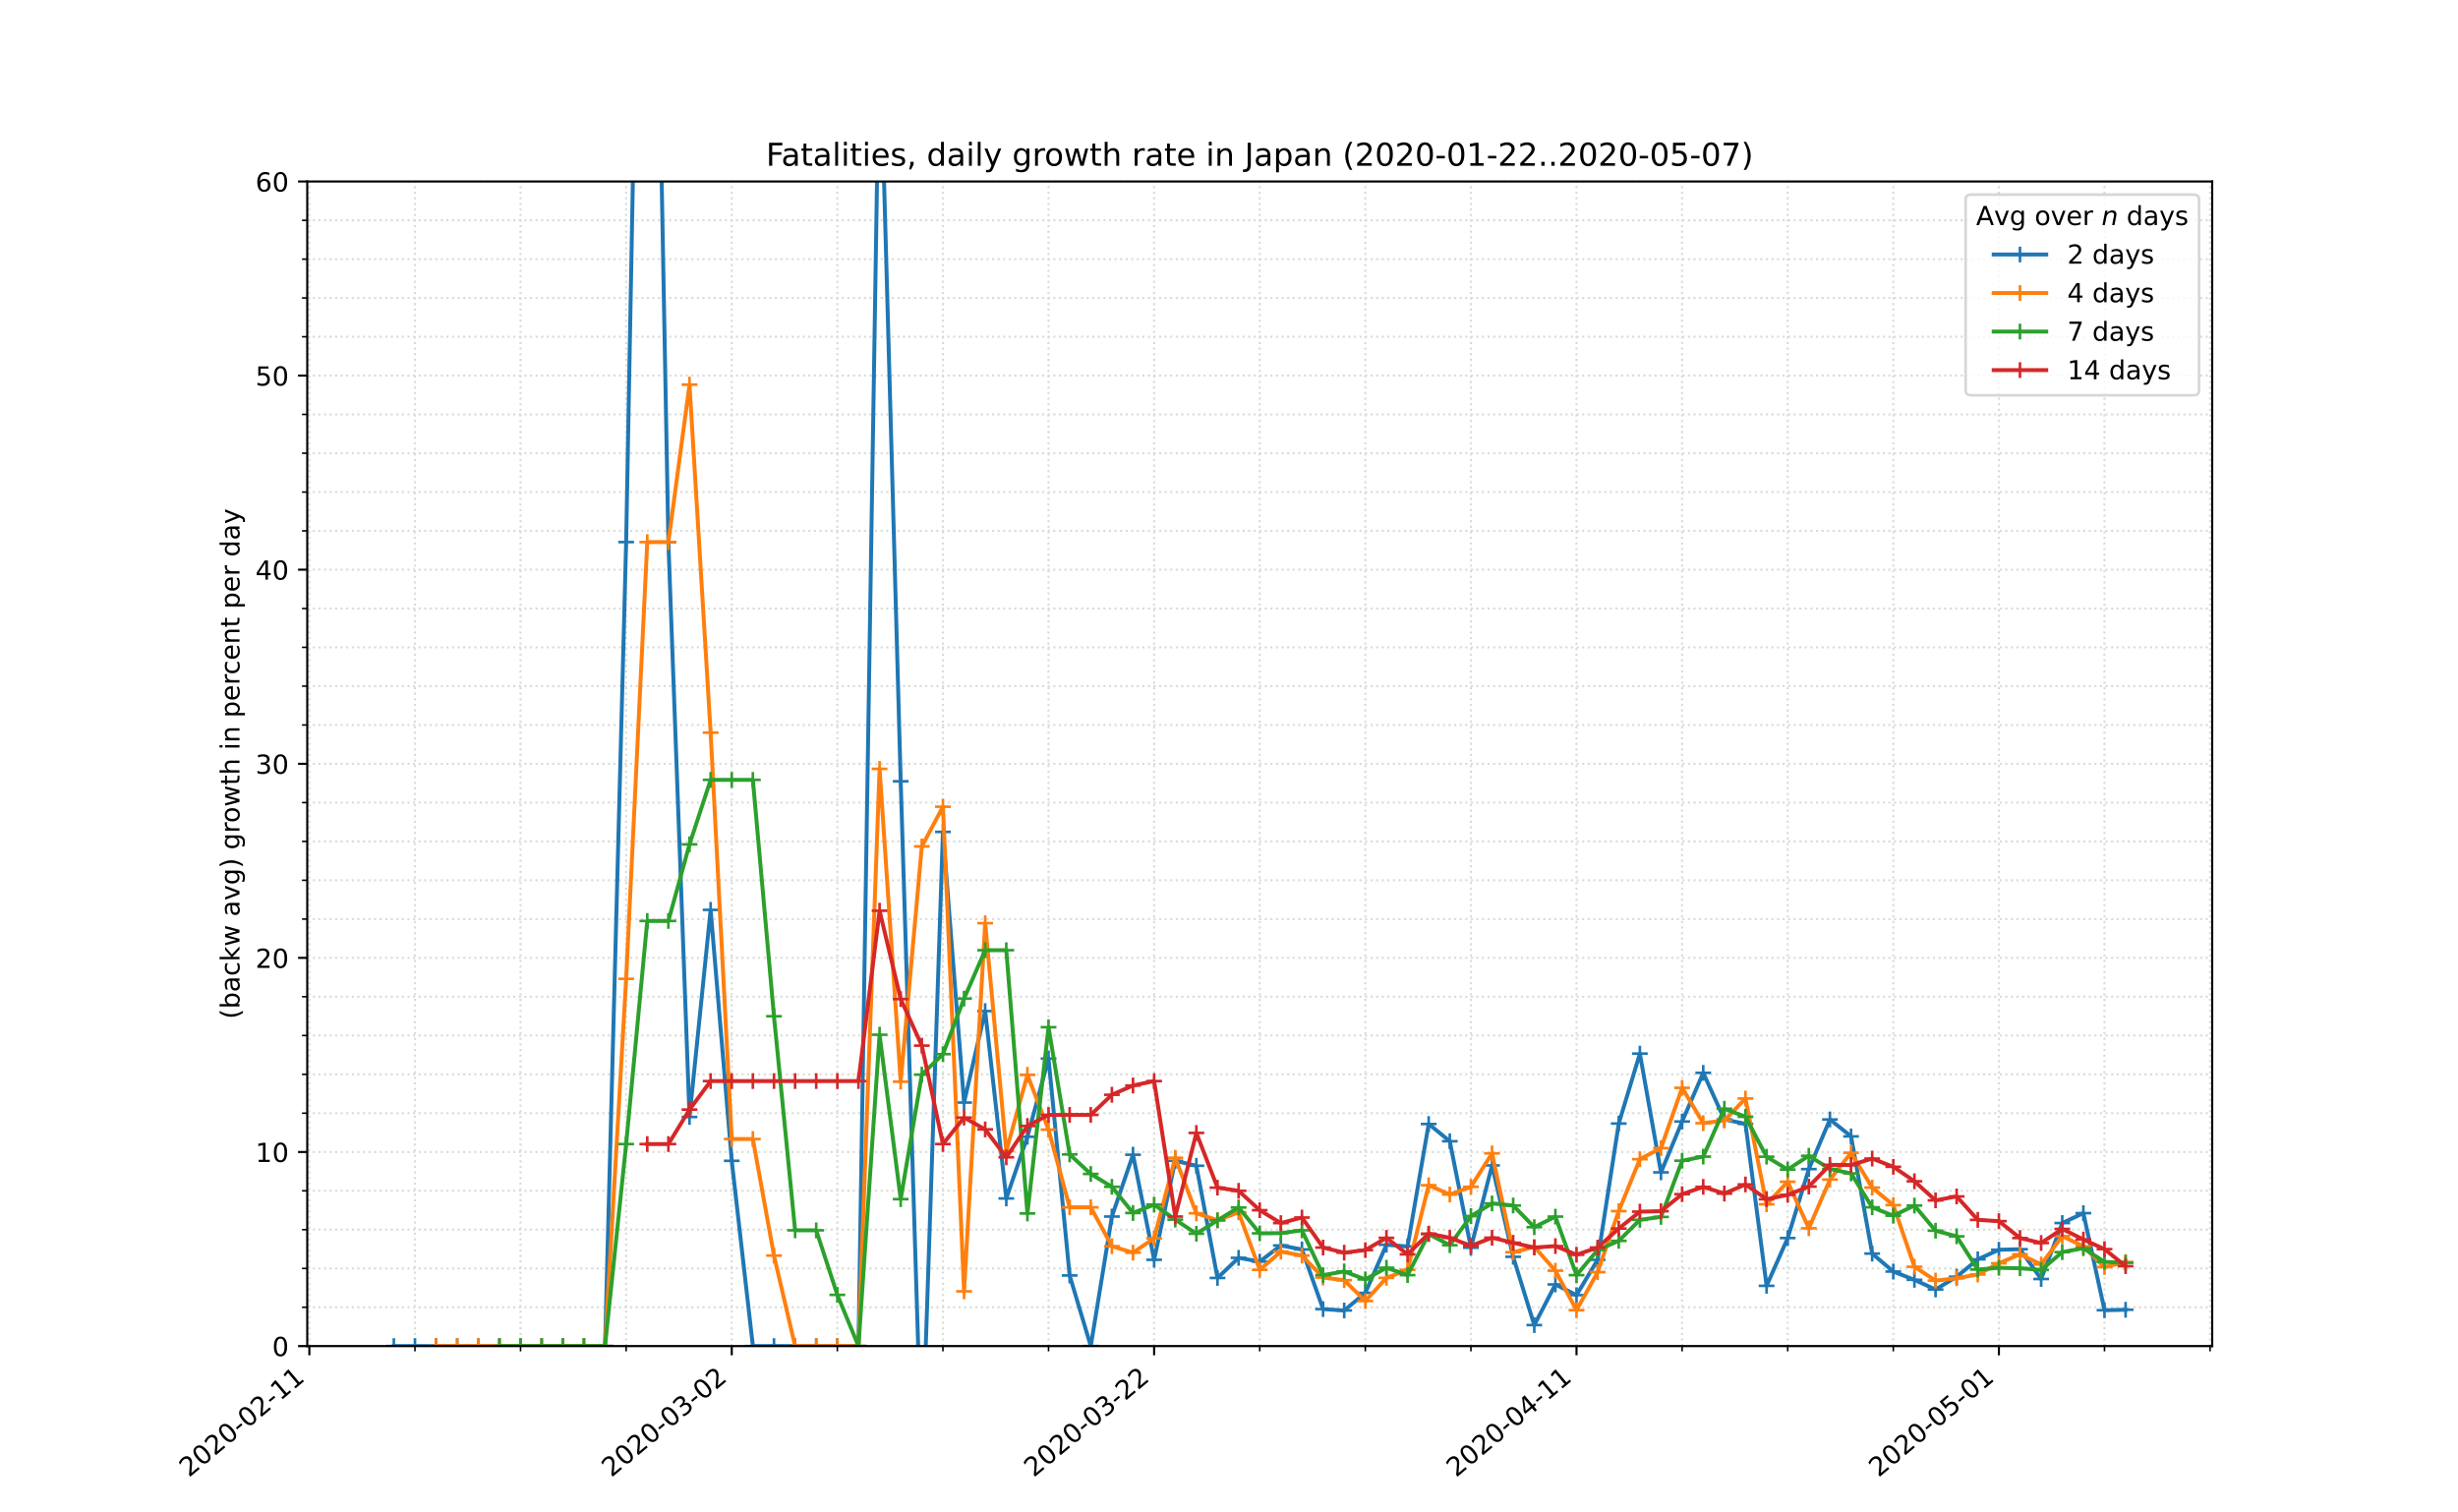 <?xml version="1.0" encoding="utf-8" standalone="no"?>
<!DOCTYPE svg PUBLIC "-//W3C//DTD SVG 1.1//EN"
  "http://www.w3.org/Graphics/SVG/1.1/DTD/svg11.dtd">
<!-- Created with matplotlib (https://matplotlib.org/) -->
<svg height="576pt" version="1.1" viewBox="0 0 936 576" width="936pt" xmlns="http://www.w3.org/2000/svg" xmlns:xlink="http://www.w3.org/1999/xlink">
 <defs>
  <style type="text/css">
*{stroke-linecap:butt;stroke-linejoin:round;}
  </style>
 </defs>
 <g id="figure_1">
  <g id="patch_1">
   <path d="M 0 576 
L 936 576 
L 936 0 
L 0 0 
z
" style="fill:#ffffff;"/>
  </g>
  <g id="axes_1">
   <g id="patch_2">
    <path d="M 117 512.64 
L 842.4 512.64 
L 842.4 69.12 
L 117 69.12 
z
" style="fill:#ffffff;"/>
   </g>
   <g id="matplotlib.axis_1">
    <g id="xtick_1">
     <g id="line2d_1">
      <path clip-path="url(#pd379086aea)" d="M 117.804 512.64 
L 117.804 69.12 
" style="fill:none;stroke:#d8dcd6;stroke-dasharray:0.8,1.32;stroke-dashoffset:0;stroke-width:0.8;"/>
     </g>
     <g id="line2d_2">
      <defs>
       <path d="M 0 0 
L 0 3.5 
" id="m9a95323041" style="stroke:#000000;stroke-width:0.8;"/>
      </defs>
      <g>
       <use style="stroke:#000000;stroke-width:0.8;" x="117.804" xlink:href="#m9a95323041" y="512.64"/>
      </g>
     </g>
     <g id="text_1">
      <!-- 2020-02-11 -->
      <defs>
       <path d="M 19.188 8.297 
L 53.609 8.297 
L 53.609 0 
L 7.328 0 
L 7.328 8.297 
Q 12.938 14.109 22.625 23.891 
Q 32.328 33.688 34.812 36.531 
Q 39.547 41.844 41.422 45.531 
Q 43.312 49.219 43.312 52.781 
Q 43.312 58.594 39.234 62.25 
Q 35.156 65.922 28.609 65.922 
Q 23.969 65.922 18.812 64.312 
Q 13.672 62.703 7.812 59.422 
L 7.812 69.391 
Q 13.766 71.781 18.938 73 
Q 24.125 74.219 28.422 74.219 
Q 39.75 74.219 46.484 68.547 
Q 53.219 62.891 53.219 53.422 
Q 53.219 48.922 51.531 44.891 
Q 49.859 40.875 45.406 35.406 
Q 44.188 33.984 37.641 27.219 
Q 31.109 20.453 19.188 8.297 
z
" id="DejaVuSans-50"/>
       <path d="M 31.781 66.406 
Q 24.172 66.406 20.328 58.906 
Q 16.5 51.422 16.5 36.375 
Q 16.5 21.391 20.328 13.891 
Q 24.172 6.391 31.781 6.391 
Q 39.453 6.391 43.281 13.891 
Q 47.125 21.391 47.125 36.375 
Q 47.125 51.422 43.281 58.906 
Q 39.453 66.406 31.781 66.406 
z
M 31.781 74.219 
Q 44.047 74.219 50.516 64.516 
Q 56.984 54.828 56.984 36.375 
Q 56.984 17.969 50.516 8.266 
Q 44.047 -1.422 31.781 -1.422 
Q 19.531 -1.422 13.062 8.266 
Q 6.594 17.969 6.594 36.375 
Q 6.594 54.828 13.062 64.516 
Q 19.531 74.219 31.781 74.219 
z
" id="DejaVuSans-48"/>
       <path d="M 4.891 31.391 
L 31.203 31.391 
L 31.203 23.391 
L 4.891 23.391 
z
" id="DejaVuSans-45"/>
       <path d="M 12.406 8.297 
L 28.516 8.297 
L 28.516 63.922 
L 10.984 60.406 
L 10.984 69.391 
L 28.422 72.906 
L 38.281 72.906 
L 38.281 8.297 
L 54.391 8.297 
L 54.391 0 
L 12.406 0 
z
" id="DejaVuSans-49"/>
      </defs>
      <g transform="translate(71.948 562.817)rotate(-40)scale(0.1 -0.1)">
       <use xlink:href="#DejaVuSans-50"/>
       <use x="63.623" xlink:href="#DejaVuSans-48"/>
       <use x="127.246" xlink:href="#DejaVuSans-50"/>
       <use x="190.869" xlink:href="#DejaVuSans-48"/>
       <use x="254.492" xlink:href="#DejaVuSans-45"/>
       <use x="290.576" xlink:href="#DejaVuSans-48"/>
       <use x="354.199" xlink:href="#DejaVuSans-50"/>
       <use x="417.822" xlink:href="#DejaVuSans-45"/>
       <use x="453.906" xlink:href="#DejaVuSans-49"/>
       <use x="517.529" xlink:href="#DejaVuSans-49"/>
      </g>
     </g>
    </g>
    <g id="xtick_2">
     <g id="line2d_3">
      <path clip-path="url(#pd379086aea)" d="M 278.647 512.64 
L 278.647 69.12 
" style="fill:none;stroke:#d8dcd6;stroke-dasharray:0.8,1.32;stroke-dashoffset:0;stroke-width:0.8;"/>
     </g>
     <g id="line2d_4">
      <g>
       <use style="stroke:#000000;stroke-width:0.8;" x="278.647" xlink:href="#m9a95323041" y="512.64"/>
      </g>
     </g>
     <g id="text_2">
      <!-- 2020-03-02 -->
      <defs>
       <path d="M 40.578 39.312 
Q 47.656 37.797 51.625 33 
Q 55.609 28.219 55.609 21.188 
Q 55.609 10.406 48.188 4.484 
Q 40.766 -1.422 27.094 -1.422 
Q 22.516 -1.422 17.656 -0.516 
Q 12.797 0.391 7.625 2.203 
L 7.625 11.719 
Q 11.719 9.328 16.594 8.109 
Q 21.484 6.891 26.812 6.891 
Q 36.078 6.891 40.938 10.547 
Q 45.797 14.203 45.797 21.188 
Q 45.797 27.641 41.281 31.266 
Q 36.766 34.906 28.719 34.906 
L 20.219 34.906 
L 20.219 43.016 
L 29.109 43.016 
Q 36.375 43.016 40.234 45.922 
Q 44.094 48.828 44.094 54.297 
Q 44.094 59.906 40.109 62.906 
Q 36.141 65.922 28.719 65.922 
Q 24.656 65.922 20.016 65.031 
Q 15.375 64.156 9.812 62.312 
L 9.812 71.094 
Q 15.438 72.656 20.344 73.438 
Q 25.25 74.219 29.594 74.219 
Q 40.828 74.219 47.359 69.109 
Q 53.906 64.016 53.906 55.328 
Q 53.906 49.266 50.438 45.094 
Q 46.969 40.922 40.578 39.312 
z
" id="DejaVuSans-51"/>
      </defs>
      <g transform="translate(232.791 562.817)rotate(-40)scale(0.1 -0.1)">
       <use xlink:href="#DejaVuSans-50"/>
       <use x="63.623" xlink:href="#DejaVuSans-48"/>
       <use x="127.246" xlink:href="#DejaVuSans-50"/>
       <use x="190.869" xlink:href="#DejaVuSans-48"/>
       <use x="254.492" xlink:href="#DejaVuSans-45"/>
       <use x="290.576" xlink:href="#DejaVuSans-48"/>
       <use x="354.199" xlink:href="#DejaVuSans-51"/>
       <use x="417.822" xlink:href="#DejaVuSans-45"/>
       <use x="453.906" xlink:href="#DejaVuSans-48"/>
       <use x="517.529" xlink:href="#DejaVuSans-50"/>
      </g>
     </g>
    </g>
    <g id="xtick_3">
     <g id="line2d_5">
      <path clip-path="url(#pd379086aea)" d="M 439.489 512.64 
L 439.489 69.12 
" style="fill:none;stroke:#d8dcd6;stroke-dasharray:0.8,1.32;stroke-dashoffset:0;stroke-width:0.8;"/>
     </g>
     <g id="line2d_6">
      <g>
       <use style="stroke:#000000;stroke-width:0.8;" x="439.489" xlink:href="#m9a95323041" y="512.64"/>
      </g>
     </g>
     <g id="text_3">
      <!-- 2020-03-22 -->
      <g transform="translate(393.633 562.817)rotate(-40)scale(0.1 -0.1)">
       <use xlink:href="#DejaVuSans-50"/>
       <use x="63.623" xlink:href="#DejaVuSans-48"/>
       <use x="127.246" xlink:href="#DejaVuSans-50"/>
       <use x="190.869" xlink:href="#DejaVuSans-48"/>
       <use x="254.492" xlink:href="#DejaVuSans-45"/>
       <use x="290.576" xlink:href="#DejaVuSans-48"/>
       <use x="354.199" xlink:href="#DejaVuSans-51"/>
       <use x="417.822" xlink:href="#DejaVuSans-45"/>
       <use x="453.906" xlink:href="#DejaVuSans-50"/>
       <use x="517.529" xlink:href="#DejaVuSans-50"/>
      </g>
     </g>
    </g>
    <g id="xtick_4">
     <g id="line2d_7">
      <path clip-path="url(#pd379086aea)" d="M 600.332 512.64 
L 600.332 69.12 
" style="fill:none;stroke:#d8dcd6;stroke-dasharray:0.8,1.32;stroke-dashoffset:0;stroke-width:0.8;"/>
     </g>
     <g id="line2d_8">
      <g>
       <use style="stroke:#000000;stroke-width:0.8;" x="600.332" xlink:href="#m9a95323041" y="512.64"/>
      </g>
     </g>
     <g id="text_4">
      <!-- 2020-04-11 -->
      <defs>
       <path d="M 37.797 64.312 
L 12.891 25.391 
L 37.797 25.391 
z
M 35.203 72.906 
L 47.609 72.906 
L 47.609 25.391 
L 58.016 25.391 
L 58.016 17.188 
L 47.609 17.188 
L 47.609 0 
L 37.797 0 
L 37.797 17.188 
L 4.891 17.188 
L 4.891 26.703 
z
" id="DejaVuSans-52"/>
      </defs>
      <g transform="translate(554.476 562.817)rotate(-40)scale(0.1 -0.1)">
       <use xlink:href="#DejaVuSans-50"/>
       <use x="63.623" xlink:href="#DejaVuSans-48"/>
       <use x="127.246" xlink:href="#DejaVuSans-50"/>
       <use x="190.869" xlink:href="#DejaVuSans-48"/>
       <use x="254.492" xlink:href="#DejaVuSans-45"/>
       <use x="290.576" xlink:href="#DejaVuSans-48"/>
       <use x="354.199" xlink:href="#DejaVuSans-52"/>
       <use x="417.822" xlink:href="#DejaVuSans-45"/>
       <use x="453.906" xlink:href="#DejaVuSans-49"/>
       <use x="517.529" xlink:href="#DejaVuSans-49"/>
      </g>
     </g>
    </g>
    <g id="xtick_5">
     <g id="line2d_9">
      <path clip-path="url(#pd379086aea)" d="M 761.175 512.64 
L 761.175 69.12 
" style="fill:none;stroke:#d8dcd6;stroke-dasharray:0.8,1.32;stroke-dashoffset:0;stroke-width:0.8;"/>
     </g>
     <g id="line2d_10">
      <g>
       <use style="stroke:#000000;stroke-width:0.8;" x="761.175" xlink:href="#m9a95323041" y="512.64"/>
      </g>
     </g>
     <g id="text_5">
      <!-- 2020-05-01 -->
      <defs>
       <path d="M 10.797 72.906 
L 49.516 72.906 
L 49.516 64.594 
L 19.828 64.594 
L 19.828 46.734 
Q 21.969 47.469 24.109 47.828 
Q 26.266 48.188 28.422 48.188 
Q 40.625 48.188 47.75 41.5 
Q 54.891 34.812 54.891 23.391 
Q 54.891 11.625 47.562 5.094 
Q 40.234 -1.422 26.906 -1.422 
Q 22.312 -1.422 17.547 -0.641 
Q 12.797 0.141 7.719 1.703 
L 7.719 11.625 
Q 12.109 9.234 16.797 8.062 
Q 21.484 6.891 26.703 6.891 
Q 35.156 6.891 40.078 11.328 
Q 45.016 15.766 45.016 23.391 
Q 45.016 31 40.078 35.438 
Q 35.156 39.891 26.703 39.891 
Q 22.75 39.891 18.812 39.016 
Q 14.891 38.141 10.797 36.281 
z
" id="DejaVuSans-53"/>
      </defs>
      <g transform="translate(715.319 562.817)rotate(-40)scale(0.1 -0.1)">
       <use xlink:href="#DejaVuSans-50"/>
       <use x="63.623" xlink:href="#DejaVuSans-48"/>
       <use x="127.246" xlink:href="#DejaVuSans-50"/>
       <use x="190.869" xlink:href="#DejaVuSans-48"/>
       <use x="254.492" xlink:href="#DejaVuSans-45"/>
       <use x="290.576" xlink:href="#DejaVuSans-48"/>
       <use x="354.199" xlink:href="#DejaVuSans-53"/>
       <use x="417.822" xlink:href="#DejaVuSans-45"/>
       <use x="453.906" xlink:href="#DejaVuSans-48"/>
       <use x="517.529" xlink:href="#DejaVuSans-49"/>
      </g>
     </g>
    </g>
    <g id="xtick_6">
     <g id="line2d_11">
      <path clip-path="url(#pd379086aea)" d="M 158.015 512.64 
L 158.015 69.12 
" style="fill:none;stroke:#d8dcd6;stroke-dasharray:0.8,1.32;stroke-dashoffset:0;stroke-width:0.8;"/>
     </g>
     <g id="line2d_12">
      <defs>
       <path d="M 0 0 
L 0 2 
" id="m3449b90889" style="stroke:#000000;stroke-width:0.6;"/>
      </defs>
      <g>
       <use style="stroke:#000000;stroke-width:0.6;" x="158.015" xlink:href="#m3449b90889" y="512.64"/>
      </g>
     </g>
    </g>
    <g id="xtick_7">
     <g id="line2d_13">
      <path clip-path="url(#pd379086aea)" d="M 198.225 512.64 
L 198.225 69.12 
" style="fill:none;stroke:#d8dcd6;stroke-dasharray:0.8,1.32;stroke-dashoffset:0;stroke-width:0.8;"/>
     </g>
     <g id="line2d_14">
      <g>
       <use style="stroke:#000000;stroke-width:0.6;" x="198.225" xlink:href="#m3449b90889" y="512.64"/>
      </g>
     </g>
    </g>
    <g id="xtick_8">
     <g id="line2d_15">
      <path clip-path="url(#pd379086aea)" d="M 238.436 512.64 
L 238.436 69.12 
" style="fill:none;stroke:#d8dcd6;stroke-dasharray:0.8,1.32;stroke-dashoffset:0;stroke-width:0.8;"/>
     </g>
     <g id="line2d_16">
      <g>
       <use style="stroke:#000000;stroke-width:0.6;" x="238.436" xlink:href="#m3449b90889" y="512.64"/>
      </g>
     </g>
    </g>
    <g id="xtick_9">
     <g id="line2d_17">
      <path clip-path="url(#pd379086aea)" d="M 318.857 512.64 
L 318.857 69.12 
" style="fill:none;stroke:#d8dcd6;stroke-dasharray:0.8,1.32;stroke-dashoffset:0;stroke-width:0.8;"/>
     </g>
     <g id="line2d_18">
      <g>
       <use style="stroke:#000000;stroke-width:0.6;" x="318.857" xlink:href="#m3449b90889" y="512.64"/>
      </g>
     </g>
    </g>
    <g id="xtick_10">
     <g id="line2d_19">
      <path clip-path="url(#pd379086aea)" d="M 359.068 512.64 
L 359.068 69.12 
" style="fill:none;stroke:#d8dcd6;stroke-dasharray:0.8,1.32;stroke-dashoffset:0;stroke-width:0.8;"/>
     </g>
     <g id="line2d_20">
      <g>
       <use style="stroke:#000000;stroke-width:0.6;" x="359.068" xlink:href="#m3449b90889" y="512.64"/>
      </g>
     </g>
    </g>
    <g id="xtick_11">
     <g id="line2d_21">
      <path clip-path="url(#pd379086aea)" d="M 399.279 512.64 
L 399.279 69.12 
" style="fill:none;stroke:#d8dcd6;stroke-dasharray:0.8,1.32;stroke-dashoffset:0;stroke-width:0.8;"/>
     </g>
     <g id="line2d_22">
      <g>
       <use style="stroke:#000000;stroke-width:0.6;" x="399.279" xlink:href="#m3449b90889" y="512.64"/>
      </g>
     </g>
    </g>
    <g id="xtick_12">
     <g id="line2d_23">
      <path clip-path="url(#pd379086aea)" d="M 479.7 512.64 
L 479.7 69.12 
" style="fill:none;stroke:#d8dcd6;stroke-dasharray:0.8,1.32;stroke-dashoffset:0;stroke-width:0.8;"/>
     </g>
     <g id="line2d_24">
      <g>
       <use style="stroke:#000000;stroke-width:0.6;" x="479.7" xlink:href="#m3449b90889" y="512.64"/>
      </g>
     </g>
    </g>
    <g id="xtick_13">
     <g id="line2d_25">
      <path clip-path="url(#pd379086aea)" d="M 519.911 512.64 
L 519.911 69.12 
" style="fill:none;stroke:#d8dcd6;stroke-dasharray:0.8,1.32;stroke-dashoffset:0;stroke-width:0.8;"/>
     </g>
     <g id="line2d_26">
      <g>
       <use style="stroke:#000000;stroke-width:0.6;" x="519.911" xlink:href="#m3449b90889" y="512.64"/>
      </g>
     </g>
    </g>
    <g id="xtick_14">
     <g id="line2d_27">
      <path clip-path="url(#pd379086aea)" d="M 560.121 512.64 
L 560.121 69.12 
" style="fill:none;stroke:#d8dcd6;stroke-dasharray:0.8,1.32;stroke-dashoffset:0;stroke-width:0.8;"/>
     </g>
     <g id="line2d_28">
      <g>
       <use style="stroke:#000000;stroke-width:0.6;" x="560.121" xlink:href="#m3449b90889" y="512.64"/>
      </g>
     </g>
    </g>
    <g id="xtick_15">
     <g id="line2d_29">
      <path clip-path="url(#pd379086aea)" d="M 640.543 512.64 
L 640.543 69.12 
" style="fill:none;stroke:#d8dcd6;stroke-dasharray:0.8,1.32;stroke-dashoffset:0;stroke-width:0.8;"/>
     </g>
     <g id="line2d_30">
      <g>
       <use style="stroke:#000000;stroke-width:0.6;" x="640.543" xlink:href="#m3449b90889" y="512.64"/>
      </g>
     </g>
    </g>
    <g id="xtick_16">
     <g id="line2d_31">
      <path clip-path="url(#pd379086aea)" d="M 680.753 512.64 
L 680.753 69.12 
" style="fill:none;stroke:#d8dcd6;stroke-dasharray:0.8,1.32;stroke-dashoffset:0;stroke-width:0.8;"/>
     </g>
     <g id="line2d_32">
      <g>
       <use style="stroke:#000000;stroke-width:0.6;" x="680.753" xlink:href="#m3449b90889" y="512.64"/>
      </g>
     </g>
    </g>
    <g id="xtick_17">
     <g id="line2d_33">
      <path clip-path="url(#pd379086aea)" d="M 720.964 512.64 
L 720.964 69.12 
" style="fill:none;stroke:#d8dcd6;stroke-dasharray:0.8,1.32;stroke-dashoffset:0;stroke-width:0.8;"/>
     </g>
     <g id="line2d_34">
      <g>
       <use style="stroke:#000000;stroke-width:0.6;" x="720.964" xlink:href="#m3449b90889" y="512.64"/>
      </g>
     </g>
    </g>
    <g id="xtick_18">
     <g id="line2d_35">
      <path clip-path="url(#pd379086aea)" d="M 801.385 512.64 
L 801.385 69.12 
" style="fill:none;stroke:#d8dcd6;stroke-dasharray:0.8,1.32;stroke-dashoffset:0;stroke-width:0.8;"/>
     </g>
     <g id="line2d_36">
      <g>
       <use style="stroke:#000000;stroke-width:0.6;" x="801.385" xlink:href="#m3449b90889" y="512.64"/>
      </g>
     </g>
    </g>
    <g id="xtick_19">
     <g id="line2d_37">
      <path clip-path="url(#pd379086aea)" d="M 841.596 512.64 
L 841.596 69.12 
" style="fill:none;stroke:#d8dcd6;stroke-dasharray:0.8,1.32;stroke-dashoffset:0;stroke-width:0.8;"/>
     </g>
     <g id="line2d_38">
      <g>
       <use style="stroke:#000000;stroke-width:0.6;" x="841.596" xlink:href="#m3449b90889" y="512.64"/>
      </g>
     </g>
    </g>
   </g>
   <g id="matplotlib.axis_2">
    <g id="ytick_1">
     <g id="line2d_39">
      <path clip-path="url(#pd379086aea)" d="M 117 512.64 
L 842.4 512.64 
" style="fill:none;stroke:#d8dcd6;stroke-dasharray:0.8,1.32;stroke-dashoffset:0;stroke-width:0.8;"/>
     </g>
     <g id="line2d_40">
      <defs>
       <path d="M 0 0 
L -3.5 0 
" id="m0f749b3b70" style="stroke:#000000;stroke-width:0.8;"/>
      </defs>
      <g>
       <use style="stroke:#000000;stroke-width:0.8;" x="117" xlink:href="#m0f749b3b70" y="512.64"/>
      </g>
     </g>
     <g id="text_6">
      <!-- 0 -->
      <g transform="translate(103.638 516.439)scale(0.1 -0.1)">
       <use xlink:href="#DejaVuSans-48"/>
      </g>
     </g>
    </g>
    <g id="ytick_2">
     <g id="line2d_41">
      <path clip-path="url(#pd379086aea)" d="M 117 438.72 
L 842.4 438.72 
" style="fill:none;stroke:#d8dcd6;stroke-dasharray:0.8,1.32;stroke-dashoffset:0;stroke-width:0.8;"/>
     </g>
     <g id="line2d_42">
      <g>
       <use style="stroke:#000000;stroke-width:0.8;" x="117" xlink:href="#m0f749b3b70" y="438.72"/>
      </g>
     </g>
     <g id="text_7">
      <!-- 10 -->
      <g transform="translate(97.275 442.519)scale(0.1 -0.1)">
       <use xlink:href="#DejaVuSans-49"/>
       <use x="63.623" xlink:href="#DejaVuSans-48"/>
      </g>
     </g>
    </g>
    <g id="ytick_3">
     <g id="line2d_43">
      <path clip-path="url(#pd379086aea)" d="M 117 364.8 
L 842.4 364.8 
" style="fill:none;stroke:#d8dcd6;stroke-dasharray:0.8,1.32;stroke-dashoffset:0;stroke-width:0.8;"/>
     </g>
     <g id="line2d_44">
      <g>
       <use style="stroke:#000000;stroke-width:0.8;" x="117" xlink:href="#m0f749b3b70" y="364.8"/>
      </g>
     </g>
     <g id="text_8">
      <!-- 20 -->
      <g transform="translate(97.275 368.599)scale(0.1 -0.1)">
       <use xlink:href="#DejaVuSans-50"/>
       <use x="63.623" xlink:href="#DejaVuSans-48"/>
      </g>
     </g>
    </g>
    <g id="ytick_4">
     <g id="line2d_45">
      <path clip-path="url(#pd379086aea)" d="M 117 290.88 
L 842.4 290.88 
" style="fill:none;stroke:#d8dcd6;stroke-dasharray:0.8,1.32;stroke-dashoffset:0;stroke-width:0.8;"/>
     </g>
     <g id="line2d_46">
      <g>
       <use style="stroke:#000000;stroke-width:0.8;" x="117" xlink:href="#m0f749b3b70" y="290.88"/>
      </g>
     </g>
     <g id="text_9">
      <!-- 30 -->
      <g transform="translate(97.275 294.679)scale(0.1 -0.1)">
       <use xlink:href="#DejaVuSans-51"/>
       <use x="63.623" xlink:href="#DejaVuSans-48"/>
      </g>
     </g>
    </g>
    <g id="ytick_5">
     <g id="line2d_47">
      <path clip-path="url(#pd379086aea)" d="M 117 216.96 
L 842.4 216.96 
" style="fill:none;stroke:#d8dcd6;stroke-dasharray:0.8,1.32;stroke-dashoffset:0;stroke-width:0.8;"/>
     </g>
     <g id="line2d_48">
      <g>
       <use style="stroke:#000000;stroke-width:0.8;" x="117" xlink:href="#m0f749b3b70" y="216.96"/>
      </g>
     </g>
     <g id="text_10">
      <!-- 40 -->
      <g transform="translate(97.275 220.759)scale(0.1 -0.1)">
       <use xlink:href="#DejaVuSans-52"/>
       <use x="63.623" xlink:href="#DejaVuSans-48"/>
      </g>
     </g>
    </g>
    <g id="ytick_6">
     <g id="line2d_49">
      <path clip-path="url(#pd379086aea)" d="M 117 143.04 
L 842.4 143.04 
" style="fill:none;stroke:#d8dcd6;stroke-dasharray:0.8,1.32;stroke-dashoffset:0;stroke-width:0.8;"/>
     </g>
     <g id="line2d_50">
      <g>
       <use style="stroke:#000000;stroke-width:0.8;" x="117" xlink:href="#m0f749b3b70" y="143.04"/>
      </g>
     </g>
     <g id="text_11">
      <!-- 50 -->
      <g transform="translate(97.275 146.839)scale(0.1 -0.1)">
       <use xlink:href="#DejaVuSans-53"/>
       <use x="63.623" xlink:href="#DejaVuSans-48"/>
      </g>
     </g>
    </g>
    <g id="ytick_7">
     <g id="line2d_51">
      <path clip-path="url(#pd379086aea)" d="M 117 69.12 
L 842.4 69.12 
" style="fill:none;stroke:#d8dcd6;stroke-dasharray:0.8,1.32;stroke-dashoffset:0;stroke-width:0.8;"/>
     </g>
     <g id="line2d_52">
      <g>
       <use style="stroke:#000000;stroke-width:0.8;" x="117" xlink:href="#m0f749b3b70" y="69.12"/>
      </g>
     </g>
     <g id="text_12">
      <!-- 60 -->
      <defs>
       <path d="M 33.016 40.375 
Q 26.375 40.375 22.484 35.828 
Q 18.609 31.297 18.609 23.391 
Q 18.609 15.531 22.484 10.953 
Q 26.375 6.391 33.016 6.391 
Q 39.656 6.391 43.531 10.953 
Q 47.406 15.531 47.406 23.391 
Q 47.406 31.297 43.531 35.828 
Q 39.656 40.375 33.016 40.375 
z
M 52.594 71.297 
L 52.594 62.312 
Q 48.875 64.062 45.094 64.984 
Q 41.312 65.922 37.594 65.922 
Q 27.828 65.922 22.672 59.328 
Q 17.531 52.734 16.797 39.406 
Q 19.672 43.656 24.016 45.922 
Q 28.375 48.188 33.594 48.188 
Q 44.578 48.188 50.953 41.516 
Q 57.328 34.859 57.328 23.391 
Q 57.328 12.156 50.688 5.359 
Q 44.047 -1.422 33.016 -1.422 
Q 20.359 -1.422 13.672 8.266 
Q 6.984 17.969 6.984 36.375 
Q 6.984 53.656 15.188 63.938 
Q 23.391 74.219 37.203 74.219 
Q 40.922 74.219 44.703 73.484 
Q 48.484 72.75 52.594 71.297 
z
" id="DejaVuSans-54"/>
      </defs>
      <g transform="translate(97.275 72.919)scale(0.1 -0.1)">
       <use xlink:href="#DejaVuSans-54"/>
       <use x="63.623" xlink:href="#DejaVuSans-48"/>
      </g>
     </g>
    </g>
    <g id="ytick_8">
     <g id="line2d_53">
      <path clip-path="url(#pd379086aea)" d="M 117 497.856 
L 842.4 497.856 
" style="fill:none;stroke:#d8dcd6;stroke-dasharray:0.8,1.32;stroke-dashoffset:0;stroke-width:0.8;"/>
     </g>
     <g id="line2d_54">
      <defs>
       <path d="M 0 0 
L -2 0 
" id="m8f8d5bc5b0" style="stroke:#000000;stroke-width:0.6;"/>
      </defs>
      <g>
       <use style="stroke:#000000;stroke-width:0.6;" x="117" xlink:href="#m8f8d5bc5b0" y="497.856"/>
      </g>
     </g>
    </g>
    <g id="ytick_9">
     <g id="line2d_55">
      <path clip-path="url(#pd379086aea)" d="M 117 483.072 
L 842.4 483.072 
" style="fill:none;stroke:#d8dcd6;stroke-dasharray:0.8,1.32;stroke-dashoffset:0;stroke-width:0.8;"/>
     </g>
     <g id="line2d_56">
      <g>
       <use style="stroke:#000000;stroke-width:0.6;" x="117" xlink:href="#m8f8d5bc5b0" y="483.072"/>
      </g>
     </g>
    </g>
    <g id="ytick_10">
     <g id="line2d_57">
      <path clip-path="url(#pd379086aea)" d="M 117 468.288 
L 842.4 468.288 
" style="fill:none;stroke:#d8dcd6;stroke-dasharray:0.8,1.32;stroke-dashoffset:0;stroke-width:0.8;"/>
     </g>
     <g id="line2d_58">
      <g>
       <use style="stroke:#000000;stroke-width:0.6;" x="117" xlink:href="#m8f8d5bc5b0" y="468.288"/>
      </g>
     </g>
    </g>
    <g id="ytick_11">
     <g id="line2d_59">
      <path clip-path="url(#pd379086aea)" d="M 117 453.504 
L 842.4 453.504 
" style="fill:none;stroke:#d8dcd6;stroke-dasharray:0.8,1.32;stroke-dashoffset:0;stroke-width:0.8;"/>
     </g>
     <g id="line2d_60">
      <g>
       <use style="stroke:#000000;stroke-width:0.6;" x="117" xlink:href="#m8f8d5bc5b0" y="453.504"/>
      </g>
     </g>
    </g>
    <g id="ytick_12">
     <g id="line2d_61">
      <path clip-path="url(#pd379086aea)" d="M 117 423.936 
L 842.4 423.936 
" style="fill:none;stroke:#d8dcd6;stroke-dasharray:0.8,1.32;stroke-dashoffset:0;stroke-width:0.8;"/>
     </g>
     <g id="line2d_62">
      <g>
       <use style="stroke:#000000;stroke-width:0.6;" x="117" xlink:href="#m8f8d5bc5b0" y="423.936"/>
      </g>
     </g>
    </g>
    <g id="ytick_13">
     <g id="line2d_63">
      <path clip-path="url(#pd379086aea)" d="M 117 409.152 
L 842.4 409.152 
" style="fill:none;stroke:#d8dcd6;stroke-dasharray:0.8,1.32;stroke-dashoffset:0;stroke-width:0.8;"/>
     </g>
     <g id="line2d_64">
      <g>
       <use style="stroke:#000000;stroke-width:0.6;" x="117" xlink:href="#m8f8d5bc5b0" y="409.152"/>
      </g>
     </g>
    </g>
    <g id="ytick_14">
     <g id="line2d_65">
      <path clip-path="url(#pd379086aea)" d="M 117 394.368 
L 842.4 394.368 
" style="fill:none;stroke:#d8dcd6;stroke-dasharray:0.8,1.32;stroke-dashoffset:0;stroke-width:0.8;"/>
     </g>
     <g id="line2d_66">
      <g>
       <use style="stroke:#000000;stroke-width:0.6;" x="117" xlink:href="#m8f8d5bc5b0" y="394.368"/>
      </g>
     </g>
    </g>
    <g id="ytick_15">
     <g id="line2d_67">
      <path clip-path="url(#pd379086aea)" d="M 117 379.584 
L 842.4 379.584 
" style="fill:none;stroke:#d8dcd6;stroke-dasharray:0.8,1.32;stroke-dashoffset:0;stroke-width:0.8;"/>
     </g>
     <g id="line2d_68">
      <g>
       <use style="stroke:#000000;stroke-width:0.6;" x="117" xlink:href="#m8f8d5bc5b0" y="379.584"/>
      </g>
     </g>
    </g>
    <g id="ytick_16">
     <g id="line2d_69">
      <path clip-path="url(#pd379086aea)" d="M 117 350.016 
L 842.4 350.016 
" style="fill:none;stroke:#d8dcd6;stroke-dasharray:0.8,1.32;stroke-dashoffset:0;stroke-width:0.8;"/>
     </g>
     <g id="line2d_70">
      <g>
       <use style="stroke:#000000;stroke-width:0.6;" x="117" xlink:href="#m8f8d5bc5b0" y="350.016"/>
      </g>
     </g>
    </g>
    <g id="ytick_17">
     <g id="line2d_71">
      <path clip-path="url(#pd379086aea)" d="M 117 335.232 
L 842.4 335.232 
" style="fill:none;stroke:#d8dcd6;stroke-dasharray:0.8,1.32;stroke-dashoffset:0;stroke-width:0.8;"/>
     </g>
     <g id="line2d_72">
      <g>
       <use style="stroke:#000000;stroke-width:0.6;" x="117" xlink:href="#m8f8d5bc5b0" y="335.232"/>
      </g>
     </g>
    </g>
    <g id="ytick_18">
     <g id="line2d_73">
      <path clip-path="url(#pd379086aea)" d="M 117 320.448 
L 842.4 320.448 
" style="fill:none;stroke:#d8dcd6;stroke-dasharray:0.8,1.32;stroke-dashoffset:0;stroke-width:0.8;"/>
     </g>
     <g id="line2d_74">
      <g>
       <use style="stroke:#000000;stroke-width:0.6;" x="117" xlink:href="#m8f8d5bc5b0" y="320.448"/>
      </g>
     </g>
    </g>
    <g id="ytick_19">
     <g id="line2d_75">
      <path clip-path="url(#pd379086aea)" d="M 117 305.664 
L 842.4 305.664 
" style="fill:none;stroke:#d8dcd6;stroke-dasharray:0.8,1.32;stroke-dashoffset:0;stroke-width:0.8;"/>
     </g>
     <g id="line2d_76">
      <g>
       <use style="stroke:#000000;stroke-width:0.6;" x="117" xlink:href="#m8f8d5bc5b0" y="305.664"/>
      </g>
     </g>
    </g>
    <g id="ytick_20">
     <g id="line2d_77">
      <path clip-path="url(#pd379086aea)" d="M 117 276.096 
L 842.4 276.096 
" style="fill:none;stroke:#d8dcd6;stroke-dasharray:0.8,1.32;stroke-dashoffset:0;stroke-width:0.8;"/>
     </g>
     <g id="line2d_78">
      <g>
       <use style="stroke:#000000;stroke-width:0.6;" x="117" xlink:href="#m8f8d5bc5b0" y="276.096"/>
      </g>
     </g>
    </g>
    <g id="ytick_21">
     <g id="line2d_79">
      <path clip-path="url(#pd379086aea)" d="M 117 261.312 
L 842.4 261.312 
" style="fill:none;stroke:#d8dcd6;stroke-dasharray:0.8,1.32;stroke-dashoffset:0;stroke-width:0.8;"/>
     </g>
     <g id="line2d_80">
      <g>
       <use style="stroke:#000000;stroke-width:0.6;" x="117" xlink:href="#m8f8d5bc5b0" y="261.312"/>
      </g>
     </g>
    </g>
    <g id="ytick_22">
     <g id="line2d_81">
      <path clip-path="url(#pd379086aea)" d="M 117 246.528 
L 842.4 246.528 
" style="fill:none;stroke:#d8dcd6;stroke-dasharray:0.8,1.32;stroke-dashoffset:0;stroke-width:0.8;"/>
     </g>
     <g id="line2d_82">
      <g>
       <use style="stroke:#000000;stroke-width:0.6;" x="117" xlink:href="#m8f8d5bc5b0" y="246.528"/>
      </g>
     </g>
    </g>
    <g id="ytick_23">
     <g id="line2d_83">
      <path clip-path="url(#pd379086aea)" d="M 117 231.744 
L 842.4 231.744 
" style="fill:none;stroke:#d8dcd6;stroke-dasharray:0.8,1.32;stroke-dashoffset:0;stroke-width:0.8;"/>
     </g>
     <g id="line2d_84">
      <g>
       <use style="stroke:#000000;stroke-width:0.6;" x="117" xlink:href="#m8f8d5bc5b0" y="231.744"/>
      </g>
     </g>
    </g>
    <g id="ytick_24">
     <g id="line2d_85">
      <path clip-path="url(#pd379086aea)" d="M 117 202.176 
L 842.4 202.176 
" style="fill:none;stroke:#d8dcd6;stroke-dasharray:0.8,1.32;stroke-dashoffset:0;stroke-width:0.8;"/>
     </g>
     <g id="line2d_86">
      <g>
       <use style="stroke:#000000;stroke-width:0.6;" x="117" xlink:href="#m8f8d5bc5b0" y="202.176"/>
      </g>
     </g>
    </g>
    <g id="ytick_25">
     <g id="line2d_87">
      <path clip-path="url(#pd379086aea)" d="M 117 187.392 
L 842.4 187.392 
" style="fill:none;stroke:#d8dcd6;stroke-dasharray:0.8,1.32;stroke-dashoffset:0;stroke-width:0.8;"/>
     </g>
     <g id="line2d_88">
      <g>
       <use style="stroke:#000000;stroke-width:0.6;" x="117" xlink:href="#m8f8d5bc5b0" y="187.392"/>
      </g>
     </g>
    </g>
    <g id="ytick_26">
     <g id="line2d_89">
      <path clip-path="url(#pd379086aea)" d="M 117 172.608 
L 842.4 172.608 
" style="fill:none;stroke:#d8dcd6;stroke-dasharray:0.8,1.32;stroke-dashoffset:0;stroke-width:0.8;"/>
     </g>
     <g id="line2d_90">
      <g>
       <use style="stroke:#000000;stroke-width:0.6;" x="117" xlink:href="#m8f8d5bc5b0" y="172.608"/>
      </g>
     </g>
    </g>
    <g id="ytick_27">
     <g id="line2d_91">
      <path clip-path="url(#pd379086aea)" d="M 117 157.824 
L 842.4 157.824 
" style="fill:none;stroke:#d8dcd6;stroke-dasharray:0.8,1.32;stroke-dashoffset:0;stroke-width:0.8;"/>
     </g>
     <g id="line2d_92">
      <g>
       <use style="stroke:#000000;stroke-width:0.6;" x="117" xlink:href="#m8f8d5bc5b0" y="157.824"/>
      </g>
     </g>
    </g>
    <g id="ytick_28">
     <g id="line2d_93">
      <path clip-path="url(#pd379086aea)" d="M 117 128.256 
L 842.4 128.256 
" style="fill:none;stroke:#d8dcd6;stroke-dasharray:0.8,1.32;stroke-dashoffset:0;stroke-width:0.8;"/>
     </g>
     <g id="line2d_94">
      <g>
       <use style="stroke:#000000;stroke-width:0.6;" x="117" xlink:href="#m8f8d5bc5b0" y="128.256"/>
      </g>
     </g>
    </g>
    <g id="ytick_29">
     <g id="line2d_95">
      <path clip-path="url(#pd379086aea)" d="M 117 113.472 
L 842.4 113.472 
" style="fill:none;stroke:#d8dcd6;stroke-dasharray:0.8,1.32;stroke-dashoffset:0;stroke-width:0.8;"/>
     </g>
     <g id="line2d_96">
      <g>
       <use style="stroke:#000000;stroke-width:0.6;" x="117" xlink:href="#m8f8d5bc5b0" y="113.472"/>
      </g>
     </g>
    </g>
    <g id="ytick_30">
     <g id="line2d_97">
      <path clip-path="url(#pd379086aea)" d="M 117 98.688 
L 842.4 98.688 
" style="fill:none;stroke:#d8dcd6;stroke-dasharray:0.8,1.32;stroke-dashoffset:0;stroke-width:0.8;"/>
     </g>
     <g id="line2d_98">
      <g>
       <use style="stroke:#000000;stroke-width:0.6;" x="117" xlink:href="#m8f8d5bc5b0" y="98.688"/>
      </g>
     </g>
    </g>
    <g id="ytick_31">
     <g id="line2d_99">
      <path clip-path="url(#pd379086aea)" d="M 117 83.904 
L 842.4 83.904 
" style="fill:none;stroke:#d8dcd6;stroke-dasharray:0.8,1.32;stroke-dashoffset:0;stroke-width:0.8;"/>
     </g>
     <g id="line2d_100">
      <g>
       <use style="stroke:#000000;stroke-width:0.6;" x="117" xlink:href="#m8f8d5bc5b0" y="83.904"/>
      </g>
     </g>
    </g>
    <g id="text_13">
     <!-- (backw avg) growth in percent per day -->
     <defs>
      <path d="M 31 75.875 
Q 24.469 64.656 21.281 53.656 
Q 18.109 42.672 18.109 31.391 
Q 18.109 20.125 21.312 9.062 
Q 24.516 -2 31 -13.188 
L 23.188 -13.188 
Q 15.875 -1.703 12.234 9.375 
Q 8.594 20.453 8.594 31.391 
Q 8.594 42.281 12.203 53.312 
Q 15.828 64.359 23.188 75.875 
z
" id="DejaVuSans-40"/>
      <path d="M 48.688 27.297 
Q 48.688 37.203 44.609 42.844 
Q 40.531 48.484 33.406 48.484 
Q 26.266 48.484 22.188 42.844 
Q 18.109 37.203 18.109 27.297 
Q 18.109 17.391 22.188 11.75 
Q 26.266 6.109 33.406 6.109 
Q 40.531 6.109 44.609 11.75 
Q 48.688 17.391 48.688 27.297 
z
M 18.109 46.391 
Q 20.953 51.266 25.266 53.625 
Q 29.594 56 35.594 56 
Q 45.562 56 51.781 48.094 
Q 58.016 40.188 58.016 27.297 
Q 58.016 14.406 51.781 6.484 
Q 45.562 -1.422 35.594 -1.422 
Q 29.594 -1.422 25.266 0.953 
Q 20.953 3.328 18.109 8.203 
L 18.109 0 
L 9.078 0 
L 9.078 75.984 
L 18.109 75.984 
z
" id="DejaVuSans-98"/>
      <path d="M 34.281 27.484 
Q 23.391 27.484 19.188 25 
Q 14.984 22.516 14.984 16.5 
Q 14.984 11.719 18.141 8.906 
Q 21.297 6.109 26.703 6.109 
Q 34.188 6.109 38.703 11.406 
Q 43.219 16.703 43.219 25.484 
L 43.219 27.484 
z
M 52.203 31.203 
L 52.203 0 
L 43.219 0 
L 43.219 8.297 
Q 40.141 3.328 35.547 0.953 
Q 30.953 -1.422 24.312 -1.422 
Q 15.922 -1.422 10.953 3.297 
Q 6 8.016 6 15.922 
Q 6 25.141 12.172 29.828 
Q 18.359 34.516 30.609 34.516 
L 43.219 34.516 
L 43.219 35.406 
Q 43.219 41.609 39.141 45 
Q 35.062 48.391 27.688 48.391 
Q 23 48.391 18.547 47.266 
Q 14.109 46.141 10.016 43.891 
L 10.016 52.203 
Q 14.938 54.109 19.578 55.047 
Q 24.219 56 28.609 56 
Q 40.484 56 46.344 49.844 
Q 52.203 43.703 52.203 31.203 
z
" id="DejaVuSans-97"/>
      <path d="M 48.781 52.594 
L 48.781 44.188 
Q 44.969 46.297 41.141 47.344 
Q 37.312 48.391 33.406 48.391 
Q 24.656 48.391 19.812 42.844 
Q 14.984 37.312 14.984 27.297 
Q 14.984 17.281 19.812 11.734 
Q 24.656 6.203 33.406 6.203 
Q 37.312 6.203 41.141 7.25 
Q 44.969 8.297 48.781 10.406 
L 48.781 2.094 
Q 45.016 0.344 40.984 -0.531 
Q 36.969 -1.422 32.422 -1.422 
Q 20.062 -1.422 12.781 6.344 
Q 5.516 14.109 5.516 27.297 
Q 5.516 40.672 12.859 48.328 
Q 20.219 56 33.016 56 
Q 37.156 56 41.109 55.141 
Q 45.062 54.297 48.781 52.594 
z
" id="DejaVuSans-99"/>
      <path d="M 9.078 75.984 
L 18.109 75.984 
L 18.109 31.109 
L 44.922 54.688 
L 56.391 54.688 
L 27.391 29.109 
L 57.625 0 
L 45.906 0 
L 18.109 26.703 
L 18.109 0 
L 9.078 0 
z
" id="DejaVuSans-107"/>
      <path d="M 4.203 54.688 
L 13.188 54.688 
L 24.422 12.016 
L 35.594 54.688 
L 46.188 54.688 
L 57.422 12.016 
L 68.609 54.688 
L 77.594 54.688 
L 63.281 0 
L 52.688 0 
L 40.922 44.828 
L 29.109 0 
L 18.5 0 
z
" id="DejaVuSans-119"/>
      <path id="DejaVuSans-32"/>
      <path d="M 2.984 54.688 
L 12.5 54.688 
L 29.594 8.797 
L 46.688 54.688 
L 56.203 54.688 
L 35.688 0 
L 23.484 0 
z
" id="DejaVuSans-118"/>
      <path d="M 45.406 27.984 
Q 45.406 37.75 41.375 43.109 
Q 37.359 48.484 30.078 48.484 
Q 22.859 48.484 18.828 43.109 
Q 14.797 37.75 14.797 27.984 
Q 14.797 18.266 18.828 12.891 
Q 22.859 7.516 30.078 7.516 
Q 37.359 7.516 41.375 12.891 
Q 45.406 18.266 45.406 27.984 
z
M 54.391 6.781 
Q 54.391 -7.172 48.188 -13.984 
Q 42 -20.797 29.203 -20.797 
Q 24.469 -20.797 20.266 -20.094 
Q 16.062 -19.391 12.109 -17.922 
L 12.109 -9.188 
Q 16.062 -11.328 19.922 -12.344 
Q 23.781 -13.375 27.781 -13.375 
Q 36.625 -13.375 41.016 -8.766 
Q 45.406 -4.156 45.406 5.172 
L 45.406 9.625 
Q 42.625 4.781 38.281 2.391 
Q 33.938 0 27.875 0 
Q 17.828 0 11.672 7.656 
Q 5.516 15.328 5.516 27.984 
Q 5.516 40.672 11.672 48.328 
Q 17.828 56 27.875 56 
Q 33.938 56 38.281 53.609 
Q 42.625 51.219 45.406 46.391 
L 45.406 54.688 
L 54.391 54.688 
z
" id="DejaVuSans-103"/>
      <path d="M 8.016 75.875 
L 15.828 75.875 
Q 23.141 64.359 26.781 53.312 
Q 30.422 42.281 30.422 31.391 
Q 30.422 20.453 26.781 9.375 
Q 23.141 -1.703 15.828 -13.188 
L 8.016 -13.188 
Q 14.5 -2 17.703 9.062 
Q 20.906 20.125 20.906 31.391 
Q 20.906 42.672 17.703 53.656 
Q 14.5 64.656 8.016 75.875 
z
" id="DejaVuSans-41"/>
      <path d="M 41.109 46.297 
Q 39.594 47.172 37.812 47.578 
Q 36.031 48 33.891 48 
Q 26.266 48 22.188 43.047 
Q 18.109 38.094 18.109 28.812 
L 18.109 0 
L 9.078 0 
L 9.078 54.688 
L 18.109 54.688 
L 18.109 46.188 
Q 20.953 51.172 25.484 53.578 
Q 30.031 56 36.531 56 
Q 37.453 56 38.578 55.875 
Q 39.703 55.766 41.062 55.516 
z
" id="DejaVuSans-114"/>
      <path d="M 30.609 48.391 
Q 23.391 48.391 19.188 42.75 
Q 14.984 37.109 14.984 27.297 
Q 14.984 17.484 19.156 11.844 
Q 23.344 6.203 30.609 6.203 
Q 37.797 6.203 41.984 11.859 
Q 46.188 17.531 46.188 27.297 
Q 46.188 37.016 41.984 42.703 
Q 37.797 48.391 30.609 48.391 
z
M 30.609 56 
Q 42.328 56 49.016 48.375 
Q 55.719 40.766 55.719 27.297 
Q 55.719 13.875 49.016 6.219 
Q 42.328 -1.422 30.609 -1.422 
Q 18.844 -1.422 12.172 6.219 
Q 5.516 13.875 5.516 27.297 
Q 5.516 40.766 12.172 48.375 
Q 18.844 56 30.609 56 
z
" id="DejaVuSans-111"/>
      <path d="M 18.312 70.219 
L 18.312 54.688 
L 36.812 54.688 
L 36.812 47.703 
L 18.312 47.703 
L 18.312 18.016 
Q 18.312 11.328 20.141 9.422 
Q 21.969 7.516 27.594 7.516 
L 36.812 7.516 
L 36.812 0 
L 27.594 0 
Q 17.188 0 13.234 3.875 
Q 9.281 7.766 9.281 18.016 
L 9.281 47.703 
L 2.688 47.703 
L 2.688 54.688 
L 9.281 54.688 
L 9.281 70.219 
z
" id="DejaVuSans-116"/>
      <path d="M 54.891 33.016 
L 54.891 0 
L 45.906 0 
L 45.906 32.719 
Q 45.906 40.484 42.875 44.328 
Q 39.844 48.188 33.797 48.188 
Q 26.516 48.188 22.312 43.547 
Q 18.109 38.922 18.109 30.906 
L 18.109 0 
L 9.078 0 
L 9.078 75.984 
L 18.109 75.984 
L 18.109 46.188 
Q 21.344 51.125 25.703 53.562 
Q 30.078 56 35.797 56 
Q 45.219 56 50.047 50.172 
Q 54.891 44.344 54.891 33.016 
z
" id="DejaVuSans-104"/>
      <path d="M 9.422 54.688 
L 18.406 54.688 
L 18.406 0 
L 9.422 0 
z
M 9.422 75.984 
L 18.406 75.984 
L 18.406 64.594 
L 9.422 64.594 
z
" id="DejaVuSans-105"/>
      <path d="M 54.891 33.016 
L 54.891 0 
L 45.906 0 
L 45.906 32.719 
Q 45.906 40.484 42.875 44.328 
Q 39.844 48.188 33.797 48.188 
Q 26.516 48.188 22.312 43.547 
Q 18.109 38.922 18.109 30.906 
L 18.109 0 
L 9.078 0 
L 9.078 54.688 
L 18.109 54.688 
L 18.109 46.188 
Q 21.344 51.125 25.703 53.562 
Q 30.078 56 35.797 56 
Q 45.219 56 50.047 50.172 
Q 54.891 44.344 54.891 33.016 
z
" id="DejaVuSans-110"/>
      <path d="M 18.109 8.203 
L 18.109 -20.797 
L 9.078 -20.797 
L 9.078 54.688 
L 18.109 54.688 
L 18.109 46.391 
Q 20.953 51.266 25.266 53.625 
Q 29.594 56 35.594 56 
Q 45.562 56 51.781 48.094 
Q 58.016 40.188 58.016 27.297 
Q 58.016 14.406 51.781 6.484 
Q 45.562 -1.422 35.594 -1.422 
Q 29.594 -1.422 25.266 0.953 
Q 20.953 3.328 18.109 8.203 
z
M 48.688 27.297 
Q 48.688 37.203 44.609 42.844 
Q 40.531 48.484 33.406 48.484 
Q 26.266 48.484 22.188 42.844 
Q 18.109 37.203 18.109 27.297 
Q 18.109 17.391 22.188 11.75 
Q 26.266 6.109 33.406 6.109 
Q 40.531 6.109 44.609 11.75 
Q 48.688 17.391 48.688 27.297 
z
" id="DejaVuSans-112"/>
      <path d="M 56.203 29.594 
L 56.203 25.203 
L 14.891 25.203 
Q 15.484 15.922 20.484 11.062 
Q 25.484 6.203 34.422 6.203 
Q 39.594 6.203 44.453 7.469 
Q 49.312 8.734 54.109 11.281 
L 54.109 2.781 
Q 49.266 0.734 44.188 -0.344 
Q 39.109 -1.422 33.891 -1.422 
Q 20.797 -1.422 13.156 6.188 
Q 5.516 13.812 5.516 26.812 
Q 5.516 40.234 12.766 48.109 
Q 20.016 56 32.328 56 
Q 43.359 56 49.781 48.891 
Q 56.203 41.797 56.203 29.594 
z
M 47.219 32.234 
Q 47.125 39.594 43.094 43.984 
Q 39.062 48.391 32.422 48.391 
Q 24.906 48.391 20.391 44.141 
Q 15.875 39.891 15.188 32.172 
z
" id="DejaVuSans-101"/>
      <path d="M 45.406 46.391 
L 45.406 75.984 
L 54.391 75.984 
L 54.391 0 
L 45.406 0 
L 45.406 8.203 
Q 42.578 3.328 38.25 0.953 
Q 33.938 -1.422 27.875 -1.422 
Q 17.969 -1.422 11.734 6.484 
Q 5.516 14.406 5.516 27.297 
Q 5.516 40.188 11.734 48.094 
Q 17.969 56 27.875 56 
Q 33.938 56 38.25 53.625 
Q 42.578 51.266 45.406 46.391 
z
M 14.797 27.297 
Q 14.797 17.391 18.875 11.75 
Q 22.953 6.109 30.078 6.109 
Q 37.203 6.109 41.297 11.75 
Q 45.406 17.391 45.406 27.297 
Q 45.406 37.203 41.297 42.844 
Q 37.203 48.484 30.078 48.484 
Q 22.953 48.484 18.875 42.844 
Q 14.797 37.203 14.797 27.297 
z
" id="DejaVuSans-100"/>
      <path d="M 32.172 -5.078 
Q 28.375 -14.844 24.75 -17.812 
Q 21.141 -20.797 15.094 -20.797 
L 7.906 -20.797 
L 7.906 -13.281 
L 13.188 -13.281 
Q 16.891 -13.281 18.938 -11.516 
Q 21 -9.766 23.484 -3.219 
L 25.094 0.875 
L 2.984 54.688 
L 12.5 54.688 
L 29.594 11.922 
L 46.688 54.688 
L 56.203 54.688 
z
" id="DejaVuSans-121"/>
     </defs>
     <g transform="translate(91.195 388.09)rotate(-90)scale(0.1 -0.1)">
      <use xlink:href="#DejaVuSans-40"/>
      <use x="39.014" xlink:href="#DejaVuSans-98"/>
      <use x="102.49" xlink:href="#DejaVuSans-97"/>
      <use x="163.77" xlink:href="#DejaVuSans-99"/>
      <use x="218.75" xlink:href="#DejaVuSans-107"/>
      <use x="276.66" xlink:href="#DejaVuSans-119"/>
      <use x="358.447" xlink:href="#DejaVuSans-32"/>
      <use x="390.234" xlink:href="#DejaVuSans-97"/>
      <use x="451.514" xlink:href="#DejaVuSans-118"/>
      <use x="510.693" xlink:href="#DejaVuSans-103"/>
      <use x="574.17" xlink:href="#DejaVuSans-41"/>
      <use x="613.184" xlink:href="#DejaVuSans-32"/>
      <use x="644.971" xlink:href="#DejaVuSans-103"/>
      <use x="708.447" xlink:href="#DejaVuSans-114"/>
      <use x="747.311" xlink:href="#DejaVuSans-111"/>
      <use x="808.492" xlink:href="#DejaVuSans-119"/>
      <use x="890.279" xlink:href="#DejaVuSans-116"/>
      <use x="929.488" xlink:href="#DejaVuSans-104"/>
      <use x="992.867" xlink:href="#DejaVuSans-32"/>
      <use x="1024.654" xlink:href="#DejaVuSans-105"/>
      <use x="1052.438" xlink:href="#DejaVuSans-110"/>
      <use x="1115.816" xlink:href="#DejaVuSans-32"/>
      <use x="1147.604" xlink:href="#DejaVuSans-112"/>
      <use x="1211.08" xlink:href="#DejaVuSans-101"/>
      <use x="1272.604" xlink:href="#DejaVuSans-114"/>
      <use x="1311.467" xlink:href="#DejaVuSans-99"/>
      <use x="1366.447" xlink:href="#DejaVuSans-101"/>
      <use x="1427.971" xlink:href="#DejaVuSans-110"/>
      <use x="1491.35" xlink:href="#DejaVuSans-116"/>
      <use x="1530.559" xlink:href="#DejaVuSans-32"/>
      <use x="1562.346" xlink:href="#DejaVuSans-112"/>
      <use x="1625.822" xlink:href="#DejaVuSans-101"/>
      <use x="1687.346" xlink:href="#DejaVuSans-114"/>
      <use x="1728.459" xlink:href="#DejaVuSans-32"/>
      <use x="1760.246" xlink:href="#DejaVuSans-100"/>
      <use x="1823.723" xlink:href="#DejaVuSans-97"/>
      <use x="1885.002" xlink:href="#DejaVuSans-121"/>
     </g>
    </g>
   </g>
   <g id="line2d_101">
    <path clip-path="url(#pd379086aea)" d="M 149.973 512.64 
L 158.015 512.64 
L 166.057 512.64 
L 174.099 512.64 
L 182.141 512.64 
L 190.183 512.64 
L 198.225 512.64 
L 206.268 512.64 
L 214.31 512.64 
L 222.352 512.64 
L 230.394 512.64 
L 238.436 206.453 
L 242.289 -1 
M 250.667 -1 
L 254.52 206.453 
L 262.563 425.389 
L 270.605 346.509 
L 278.647 442.087 
L 286.689 512.64 
L 294.731 512.64 
L 302.773 512.64 
L 310.815 512.64 
L 318.857 512.64 
L 326.9 512.64 
L 334.942 7.581 
L 342.984 297.537 
L 351.026 557.483 
L 359.068 316.818 
L 367.11 419.898 
L 375.152 385.051 
L 383.194 456.42 
L 391.237 432.937 
L 399.279 403.149 
L 407.321 485.751 
L 415.363 512.64 
L 423.405 463.307 
L 431.447 439.763 
L 439.489 479.771 
L 447.531 442.087 
L 455.574 443.964 
L 463.616 486.695 
L 471.658 479.023 
L 479.7 480.486 
L 487.742 474.314 
L 495.784 475.842 
L 503.826 498.559 
L 511.869 499.076 
L 519.911 492.384 
L 527.953 474.047 
L 535.995 474.708 
L 544.037 428.06 
L 552.079 434.624 
L 560.121 475.189 
L 568.163 443.842 
L 576.206 478.636 
L 584.248 504.648 
L 592.29 489.168 
L 600.332 493.235 
L 608.374 479.771 
L 616.416 427.897 
L 624.458 401.254 
L 632.5 446.488 
L 640.543 427.125 
L 648.585 408.578 
L 656.627 426.318 
L 664.669 428.003 
L 672.711 489.688 
L 680.753 471.5 
L 688.795 445.238 
L 696.837 426.333 
L 704.88 432.775 
L 712.922 477.42 
L 720.964 484.26 
L 729.006 487.404 
L 737.048 491.096 
L 745.09 486.232 
L 753.132 479.608 
L 761.175 475.963 
L 769.217 475.741 
L 777.259 487.088 
L 785.301 465.781 
L 793.343 462.008 
L 801.385 498.975 
L 809.427 498.81 
" style="fill:none;stroke:#1f77b4;stroke-linecap:square;stroke-width:1.5;"/>
    <defs>
     <path d="M -3 0 
L 3 0 
M 0 3 
L 0 -3 
" id="mdc20856c70" style="stroke:#1f77b4;"/>
    </defs>
    <g clip-path="url(#pd379086aea)">
     <use style="fill:#1f77b4;stroke:#1f77b4;" x="149.973" xlink:href="#mdc20856c70" y="512.64"/>
     <use style="fill:#1f77b4;stroke:#1f77b4;" x="158.015" xlink:href="#mdc20856c70" y="512.64"/>
     <use style="fill:#1f77b4;stroke:#1f77b4;" x="166.057" xlink:href="#mdc20856c70" y="512.64"/>
     <use style="fill:#1f77b4;stroke:#1f77b4;" x="174.099" xlink:href="#mdc20856c70" y="512.64"/>
     <use style="fill:#1f77b4;stroke:#1f77b4;" x="182.141" xlink:href="#mdc20856c70" y="512.64"/>
     <use style="fill:#1f77b4;stroke:#1f77b4;" x="190.183" xlink:href="#mdc20856c70" y="512.64"/>
     <use style="fill:#1f77b4;stroke:#1f77b4;" x="198.225" xlink:href="#mdc20856c70" y="512.64"/>
     <use style="fill:#1f77b4;stroke:#1f77b4;" x="206.268" xlink:href="#mdc20856c70" y="512.64"/>
     <use style="fill:#1f77b4;stroke:#1f77b4;" x="214.31" xlink:href="#mdc20856c70" y="512.64"/>
     <use style="fill:#1f77b4;stroke:#1f77b4;" x="222.352" xlink:href="#mdc20856c70" y="512.64"/>
     <use style="fill:#1f77b4;stroke:#1f77b4;" x="230.394" xlink:href="#mdc20856c70" y="512.64"/>
     <use style="fill:#1f77b4;stroke:#1f77b4;" x="238.436" xlink:href="#mdc20856c70" y="206.453"/>
     <use style="fill:#1f77b4;stroke:#1f77b4;" x="242.289" xlink:href="#mdc20856c70" y="-1"/>
     <use style="fill:#1f77b4;stroke:#1f77b4;" x="250.667" xlink:href="#mdc20856c70" y="-1"/>
     <use style="fill:#1f77b4;stroke:#1f77b4;" x="254.52" xlink:href="#mdc20856c70" y="206.453"/>
     <use style="fill:#1f77b4;stroke:#1f77b4;" x="262.563" xlink:href="#mdc20856c70" y="425.389"/>
     <use style="fill:#1f77b4;stroke:#1f77b4;" x="270.605" xlink:href="#mdc20856c70" y="346.509"/>
     <use style="fill:#1f77b4;stroke:#1f77b4;" x="278.647" xlink:href="#mdc20856c70" y="442.087"/>
     <use style="fill:#1f77b4;stroke:#1f77b4;" x="286.689" xlink:href="#mdc20856c70" y="512.64"/>
     <use style="fill:#1f77b4;stroke:#1f77b4;" x="294.731" xlink:href="#mdc20856c70" y="512.64"/>
     <use style="fill:#1f77b4;stroke:#1f77b4;" x="302.773" xlink:href="#mdc20856c70" y="512.64"/>
     <use style="fill:#1f77b4;stroke:#1f77b4;" x="310.815" xlink:href="#mdc20856c70" y="512.64"/>
     <use style="fill:#1f77b4;stroke:#1f77b4;" x="318.857" xlink:href="#mdc20856c70" y="512.64"/>
     <use style="fill:#1f77b4;stroke:#1f77b4;" x="326.9" xlink:href="#mdc20856c70" y="512.64"/>
     <use style="fill:#1f77b4;stroke:#1f77b4;" x="334.942" xlink:href="#mdc20856c70" y="7.581"/>
     <use style="fill:#1f77b4;stroke:#1f77b4;" x="342.984" xlink:href="#mdc20856c70" y="297.537"/>
     <use style="fill:#1f77b4;stroke:#1f77b4;" x="351.026" xlink:href="#mdc20856c70" y="557.483"/>
     <use style="fill:#1f77b4;stroke:#1f77b4;" x="359.068" xlink:href="#mdc20856c70" y="316.818"/>
     <use style="fill:#1f77b4;stroke:#1f77b4;" x="367.11" xlink:href="#mdc20856c70" y="419.898"/>
     <use style="fill:#1f77b4;stroke:#1f77b4;" x="375.152" xlink:href="#mdc20856c70" y="385.051"/>
     <use style="fill:#1f77b4;stroke:#1f77b4;" x="383.194" xlink:href="#mdc20856c70" y="456.42"/>
     <use style="fill:#1f77b4;stroke:#1f77b4;" x="391.237" xlink:href="#mdc20856c70" y="432.937"/>
     <use style="fill:#1f77b4;stroke:#1f77b4;" x="399.279" xlink:href="#mdc20856c70" y="403.149"/>
     <use style="fill:#1f77b4;stroke:#1f77b4;" x="407.321" xlink:href="#mdc20856c70" y="485.751"/>
     <use style="fill:#1f77b4;stroke:#1f77b4;" x="415.363" xlink:href="#mdc20856c70" y="512.64"/>
     <use style="fill:#1f77b4;stroke:#1f77b4;" x="423.405" xlink:href="#mdc20856c70" y="463.307"/>
     <use style="fill:#1f77b4;stroke:#1f77b4;" x="431.447" xlink:href="#mdc20856c70" y="439.763"/>
     <use style="fill:#1f77b4;stroke:#1f77b4;" x="439.489" xlink:href="#mdc20856c70" y="479.771"/>
     <use style="fill:#1f77b4;stroke:#1f77b4;" x="447.531" xlink:href="#mdc20856c70" y="442.087"/>
     <use style="fill:#1f77b4;stroke:#1f77b4;" x="455.574" xlink:href="#mdc20856c70" y="443.964"/>
     <use style="fill:#1f77b4;stroke:#1f77b4;" x="463.616" xlink:href="#mdc20856c70" y="486.695"/>
     <use style="fill:#1f77b4;stroke:#1f77b4;" x="471.658" xlink:href="#mdc20856c70" y="479.023"/>
     <use style="fill:#1f77b4;stroke:#1f77b4;" x="479.7" xlink:href="#mdc20856c70" y="480.486"/>
     <use style="fill:#1f77b4;stroke:#1f77b4;" x="487.742" xlink:href="#mdc20856c70" y="474.314"/>
     <use style="fill:#1f77b4;stroke:#1f77b4;" x="495.784" xlink:href="#mdc20856c70" y="475.842"/>
     <use style="fill:#1f77b4;stroke:#1f77b4;" x="503.826" xlink:href="#mdc20856c70" y="498.559"/>
     <use style="fill:#1f77b4;stroke:#1f77b4;" x="511.869" xlink:href="#mdc20856c70" y="499.076"/>
     <use style="fill:#1f77b4;stroke:#1f77b4;" x="519.911" xlink:href="#mdc20856c70" y="492.384"/>
     <use style="fill:#1f77b4;stroke:#1f77b4;" x="527.953" xlink:href="#mdc20856c70" y="474.047"/>
     <use style="fill:#1f77b4;stroke:#1f77b4;" x="535.995" xlink:href="#mdc20856c70" y="474.708"/>
     <use style="fill:#1f77b4;stroke:#1f77b4;" x="544.037" xlink:href="#mdc20856c70" y="428.06"/>
     <use style="fill:#1f77b4;stroke:#1f77b4;" x="552.079" xlink:href="#mdc20856c70" y="434.624"/>
     <use style="fill:#1f77b4;stroke:#1f77b4;" x="560.121" xlink:href="#mdc20856c70" y="475.189"/>
     <use style="fill:#1f77b4;stroke:#1f77b4;" x="568.163" xlink:href="#mdc20856c70" y="443.842"/>
     <use style="fill:#1f77b4;stroke:#1f77b4;" x="576.206" xlink:href="#mdc20856c70" y="478.636"/>
     <use style="fill:#1f77b4;stroke:#1f77b4;" x="584.248" xlink:href="#mdc20856c70" y="504.648"/>
     <use style="fill:#1f77b4;stroke:#1f77b4;" x="592.29" xlink:href="#mdc20856c70" y="489.168"/>
     <use style="fill:#1f77b4;stroke:#1f77b4;" x="600.332" xlink:href="#mdc20856c70" y="493.235"/>
     <use style="fill:#1f77b4;stroke:#1f77b4;" x="608.374" xlink:href="#mdc20856c70" y="479.771"/>
     <use style="fill:#1f77b4;stroke:#1f77b4;" x="616.416" xlink:href="#mdc20856c70" y="427.897"/>
     <use style="fill:#1f77b4;stroke:#1f77b4;" x="624.458" xlink:href="#mdc20856c70" y="401.254"/>
     <use style="fill:#1f77b4;stroke:#1f77b4;" x="632.5" xlink:href="#mdc20856c70" y="446.488"/>
     <use style="fill:#1f77b4;stroke:#1f77b4;" x="640.543" xlink:href="#mdc20856c70" y="427.125"/>
     <use style="fill:#1f77b4;stroke:#1f77b4;" x="648.585" xlink:href="#mdc20856c70" y="408.578"/>
     <use style="fill:#1f77b4;stroke:#1f77b4;" x="656.627" xlink:href="#mdc20856c70" y="426.318"/>
     <use style="fill:#1f77b4;stroke:#1f77b4;" x="664.669" xlink:href="#mdc20856c70" y="428.003"/>
     <use style="fill:#1f77b4;stroke:#1f77b4;" x="672.711" xlink:href="#mdc20856c70" y="489.688"/>
     <use style="fill:#1f77b4;stroke:#1f77b4;" x="680.753" xlink:href="#mdc20856c70" y="471.5"/>
     <use style="fill:#1f77b4;stroke:#1f77b4;" x="688.795" xlink:href="#mdc20856c70" y="445.238"/>
     <use style="fill:#1f77b4;stroke:#1f77b4;" x="696.837" xlink:href="#mdc20856c70" y="426.333"/>
     <use style="fill:#1f77b4;stroke:#1f77b4;" x="704.88" xlink:href="#mdc20856c70" y="432.775"/>
     <use style="fill:#1f77b4;stroke:#1f77b4;" x="712.922" xlink:href="#mdc20856c70" y="477.42"/>
     <use style="fill:#1f77b4;stroke:#1f77b4;" x="720.964" xlink:href="#mdc20856c70" y="484.26"/>
     <use style="fill:#1f77b4;stroke:#1f77b4;" x="729.006" xlink:href="#mdc20856c70" y="487.404"/>
     <use style="fill:#1f77b4;stroke:#1f77b4;" x="737.048" xlink:href="#mdc20856c70" y="491.096"/>
     <use style="fill:#1f77b4;stroke:#1f77b4;" x="745.09" xlink:href="#mdc20856c70" y="486.232"/>
     <use style="fill:#1f77b4;stroke:#1f77b4;" x="753.132" xlink:href="#mdc20856c70" y="479.608"/>
     <use style="fill:#1f77b4;stroke:#1f77b4;" x="761.175" xlink:href="#mdc20856c70" y="475.963"/>
     <use style="fill:#1f77b4;stroke:#1f77b4;" x="769.217" xlink:href="#mdc20856c70" y="475.741"/>
     <use style="fill:#1f77b4;stroke:#1f77b4;" x="777.259" xlink:href="#mdc20856c70" y="487.088"/>
     <use style="fill:#1f77b4;stroke:#1f77b4;" x="785.301" xlink:href="#mdc20856c70" y="465.781"/>
     <use style="fill:#1f77b4;stroke:#1f77b4;" x="793.343" xlink:href="#mdc20856c70" y="462.008"/>
     <use style="fill:#1f77b4;stroke:#1f77b4;" x="801.385" xlink:href="#mdc20856c70" y="498.975"/>
     <use style="fill:#1f77b4;stroke:#1f77b4;" x="809.427" xlink:href="#mdc20856c70" y="498.81"/>
    </g>
   </g>
   <g id="line2d_102">
    <path clip-path="url(#pd379086aea)" d="M 166.057 512.64 
L 174.099 512.64 
L 182.141 512.64 
L 190.183 512.64 
L 198.225 512.64 
L 206.268 512.64 
L 214.31 512.64 
L 222.352 512.64 
L 230.394 512.64 
L 238.436 372.778 
L 246.478 206.453 
L 254.52 206.453 
L 262.563 146.478 
L 270.605 278.998 
L 278.647 433.781 
L 286.689 433.781 
L 294.731 478.167 
L 302.773 512.64 
L 310.815 512.64 
L 318.857 512.64 
L 326.9 512.64 
L 334.942 292.801 
L 342.984 411.947 
L 351.026 322.345 
L 359.068 307.227 
L 367.11 491.797 
L 375.152 351.581 
L 383.194 438.364 
L 391.237 409.334 
L 399.279 430.216 
L 407.321 459.784 
L 415.363 459.784 
L 423.405 474.61 
L 431.447 477.058 
L 439.489 471.582 
L 447.531 440.926 
L 455.574 462.07 
L 463.616 464.707 
L 471.658 461.688 
L 479.7 483.597 
L 487.742 476.672 
L 495.784 478.167 
L 503.826 486.533 
L 511.869 487.547 
L 519.911 495.478 
L 527.953 486.664 
L 535.995 483.597 
L 544.037 451.384 
L 552.079 454.918 
L 560.121 451.971 
L 568.163 439.246 
L 576.206 476.914 
L 584.248 474.84 
L 592.29 483.92 
L 600.332 498.963 
L 608.374 484.484 
L 616.416 461.241 
L 624.458 441.463 
L 632.5 437.246 
L 640.543 414.289 
L 648.585 427.751 
L 656.627 426.722 
L 664.669 418.347 
L 672.711 458.636 
L 680.753 450.047 
L 688.795 467.778 
L 696.837 449.234 
L 704.88 439.031 
L 712.922 452.284 
L 720.964 458.935 
L 729.006 482.428 
L 737.048 487.685 
L 745.09 486.818 
L 753.132 485.373 
L 761.175 481.115 
L 769.217 477.677 
L 777.259 481.546 
L 785.301 470.777 
L 793.343 474.649 
L 801.385 482.557 
L 809.427 480.628 
" style="fill:none;stroke:#ff7f0e;stroke-linecap:square;stroke-width:1.5;"/>
    <defs>
     <path d="M -3 0 
L 3 0 
M 0 3 
L 0 -3 
" id="m284530185c" style="stroke:#ff7f0e;"/>
    </defs>
    <g clip-path="url(#pd379086aea)">
     <use style="fill:#ff7f0e;stroke:#ff7f0e;" x="166.057" xlink:href="#m284530185c" y="512.64"/>
     <use style="fill:#ff7f0e;stroke:#ff7f0e;" x="174.099" xlink:href="#m284530185c" y="512.64"/>
     <use style="fill:#ff7f0e;stroke:#ff7f0e;" x="182.141" xlink:href="#m284530185c" y="512.64"/>
     <use style="fill:#ff7f0e;stroke:#ff7f0e;" x="190.183" xlink:href="#m284530185c" y="512.64"/>
     <use style="fill:#ff7f0e;stroke:#ff7f0e;" x="198.225" xlink:href="#m284530185c" y="512.64"/>
     <use style="fill:#ff7f0e;stroke:#ff7f0e;" x="206.268" xlink:href="#m284530185c" y="512.64"/>
     <use style="fill:#ff7f0e;stroke:#ff7f0e;" x="214.31" xlink:href="#m284530185c" y="512.64"/>
     <use style="fill:#ff7f0e;stroke:#ff7f0e;" x="222.352" xlink:href="#m284530185c" y="512.64"/>
     <use style="fill:#ff7f0e;stroke:#ff7f0e;" x="230.394" xlink:href="#m284530185c" y="512.64"/>
     <use style="fill:#ff7f0e;stroke:#ff7f0e;" x="238.436" xlink:href="#m284530185c" y="372.778"/>
     <use style="fill:#ff7f0e;stroke:#ff7f0e;" x="246.478" xlink:href="#m284530185c" y="206.453"/>
     <use style="fill:#ff7f0e;stroke:#ff7f0e;" x="254.52" xlink:href="#m284530185c" y="206.453"/>
     <use style="fill:#ff7f0e;stroke:#ff7f0e;" x="262.563" xlink:href="#m284530185c" y="146.478"/>
     <use style="fill:#ff7f0e;stroke:#ff7f0e;" x="270.605" xlink:href="#m284530185c" y="278.998"/>
     <use style="fill:#ff7f0e;stroke:#ff7f0e;" x="278.647" xlink:href="#m284530185c" y="433.781"/>
     <use style="fill:#ff7f0e;stroke:#ff7f0e;" x="286.689" xlink:href="#m284530185c" y="433.781"/>
     <use style="fill:#ff7f0e;stroke:#ff7f0e;" x="294.731" xlink:href="#m284530185c" y="478.167"/>
     <use style="fill:#ff7f0e;stroke:#ff7f0e;" x="302.773" xlink:href="#m284530185c" y="512.64"/>
     <use style="fill:#ff7f0e;stroke:#ff7f0e;" x="310.815" xlink:href="#m284530185c" y="512.64"/>
     <use style="fill:#ff7f0e;stroke:#ff7f0e;" x="318.857" xlink:href="#m284530185c" y="512.64"/>
     <use style="fill:#ff7f0e;stroke:#ff7f0e;" x="326.9" xlink:href="#m284530185c" y="512.64"/>
     <use style="fill:#ff7f0e;stroke:#ff7f0e;" x="334.942" xlink:href="#m284530185c" y="292.801"/>
     <use style="fill:#ff7f0e;stroke:#ff7f0e;" x="342.984" xlink:href="#m284530185c" y="411.947"/>
     <use style="fill:#ff7f0e;stroke:#ff7f0e;" x="351.026" xlink:href="#m284530185c" y="322.345"/>
     <use style="fill:#ff7f0e;stroke:#ff7f0e;" x="359.068" xlink:href="#m284530185c" y="307.227"/>
     <use style="fill:#ff7f0e;stroke:#ff7f0e;" x="367.11" xlink:href="#m284530185c" y="491.797"/>
     <use style="fill:#ff7f0e;stroke:#ff7f0e;" x="375.152" xlink:href="#m284530185c" y="351.581"/>
     <use style="fill:#ff7f0e;stroke:#ff7f0e;" x="383.194" xlink:href="#m284530185c" y="438.364"/>
     <use style="fill:#ff7f0e;stroke:#ff7f0e;" x="391.237" xlink:href="#m284530185c" y="409.334"/>
     <use style="fill:#ff7f0e;stroke:#ff7f0e;" x="399.279" xlink:href="#m284530185c" y="430.216"/>
     <use style="fill:#ff7f0e;stroke:#ff7f0e;" x="407.321" xlink:href="#m284530185c" y="459.784"/>
     <use style="fill:#ff7f0e;stroke:#ff7f0e;" x="415.363" xlink:href="#m284530185c" y="459.784"/>
     <use style="fill:#ff7f0e;stroke:#ff7f0e;" x="423.405" xlink:href="#m284530185c" y="474.61"/>
     <use style="fill:#ff7f0e;stroke:#ff7f0e;" x="431.447" xlink:href="#m284530185c" y="477.058"/>
     <use style="fill:#ff7f0e;stroke:#ff7f0e;" x="439.489" xlink:href="#m284530185c" y="471.582"/>
     <use style="fill:#ff7f0e;stroke:#ff7f0e;" x="447.531" xlink:href="#m284530185c" y="440.926"/>
     <use style="fill:#ff7f0e;stroke:#ff7f0e;" x="455.574" xlink:href="#m284530185c" y="462.07"/>
     <use style="fill:#ff7f0e;stroke:#ff7f0e;" x="463.616" xlink:href="#m284530185c" y="464.707"/>
     <use style="fill:#ff7f0e;stroke:#ff7f0e;" x="471.658" xlink:href="#m284530185c" y="461.688"/>
     <use style="fill:#ff7f0e;stroke:#ff7f0e;" x="479.7" xlink:href="#m284530185c" y="483.597"/>
     <use style="fill:#ff7f0e;stroke:#ff7f0e;" x="487.742" xlink:href="#m284530185c" y="476.672"/>
     <use style="fill:#ff7f0e;stroke:#ff7f0e;" x="495.784" xlink:href="#m284530185c" y="478.167"/>
     <use style="fill:#ff7f0e;stroke:#ff7f0e;" x="503.826" xlink:href="#m284530185c" y="486.533"/>
     <use style="fill:#ff7f0e;stroke:#ff7f0e;" x="511.869" xlink:href="#m284530185c" y="487.547"/>
     <use style="fill:#ff7f0e;stroke:#ff7f0e;" x="519.911" xlink:href="#m284530185c" y="495.478"/>
     <use style="fill:#ff7f0e;stroke:#ff7f0e;" x="527.953" xlink:href="#m284530185c" y="486.664"/>
     <use style="fill:#ff7f0e;stroke:#ff7f0e;" x="535.995" xlink:href="#m284530185c" y="483.597"/>
     <use style="fill:#ff7f0e;stroke:#ff7f0e;" x="544.037" xlink:href="#m284530185c" y="451.384"/>
     <use style="fill:#ff7f0e;stroke:#ff7f0e;" x="552.079" xlink:href="#m284530185c" y="454.918"/>
     <use style="fill:#ff7f0e;stroke:#ff7f0e;" x="560.121" xlink:href="#m284530185c" y="451.971"/>
     <use style="fill:#ff7f0e;stroke:#ff7f0e;" x="568.163" xlink:href="#m284530185c" y="439.246"/>
     <use style="fill:#ff7f0e;stroke:#ff7f0e;" x="576.206" xlink:href="#m284530185c" y="476.914"/>
     <use style="fill:#ff7f0e;stroke:#ff7f0e;" x="584.248" xlink:href="#m284530185c" y="474.84"/>
     <use style="fill:#ff7f0e;stroke:#ff7f0e;" x="592.29" xlink:href="#m284530185c" y="483.92"/>
     <use style="fill:#ff7f0e;stroke:#ff7f0e;" x="600.332" xlink:href="#m284530185c" y="498.963"/>
     <use style="fill:#ff7f0e;stroke:#ff7f0e;" x="608.374" xlink:href="#m284530185c" y="484.484"/>
     <use style="fill:#ff7f0e;stroke:#ff7f0e;" x="616.416" xlink:href="#m284530185c" y="461.241"/>
     <use style="fill:#ff7f0e;stroke:#ff7f0e;" x="624.458" xlink:href="#m284530185c" y="441.463"/>
     <use style="fill:#ff7f0e;stroke:#ff7f0e;" x="632.5" xlink:href="#m284530185c" y="437.246"/>
     <use style="fill:#ff7f0e;stroke:#ff7f0e;" x="640.543" xlink:href="#m284530185c" y="414.289"/>
     <use style="fill:#ff7f0e;stroke:#ff7f0e;" x="648.585" xlink:href="#m284530185c" y="427.751"/>
     <use style="fill:#ff7f0e;stroke:#ff7f0e;" x="656.627" xlink:href="#m284530185c" y="426.722"/>
     <use style="fill:#ff7f0e;stroke:#ff7f0e;" x="664.669" xlink:href="#m284530185c" y="418.347"/>
     <use style="fill:#ff7f0e;stroke:#ff7f0e;" x="672.711" xlink:href="#m284530185c" y="458.636"/>
     <use style="fill:#ff7f0e;stroke:#ff7f0e;" x="680.753" xlink:href="#m284530185c" y="450.047"/>
     <use style="fill:#ff7f0e;stroke:#ff7f0e;" x="688.795" xlink:href="#m284530185c" y="467.778"/>
     <use style="fill:#ff7f0e;stroke:#ff7f0e;" x="696.837" xlink:href="#m284530185c" y="449.234"/>
     <use style="fill:#ff7f0e;stroke:#ff7f0e;" x="704.88" xlink:href="#m284530185c" y="439.031"/>
     <use style="fill:#ff7f0e;stroke:#ff7f0e;" x="712.922" xlink:href="#m284530185c" y="452.284"/>
     <use style="fill:#ff7f0e;stroke:#ff7f0e;" x="720.964" xlink:href="#m284530185c" y="458.935"/>
     <use style="fill:#ff7f0e;stroke:#ff7f0e;" x="729.006" xlink:href="#m284530185c" y="482.428"/>
     <use style="fill:#ff7f0e;stroke:#ff7f0e;" x="737.048" xlink:href="#m284530185c" y="487.685"/>
     <use style="fill:#ff7f0e;stroke:#ff7f0e;" x="745.09" xlink:href="#m284530185c" y="486.818"/>
     <use style="fill:#ff7f0e;stroke:#ff7f0e;" x="753.132" xlink:href="#m284530185c" y="485.373"/>
     <use style="fill:#ff7f0e;stroke:#ff7f0e;" x="761.175" xlink:href="#m284530185c" y="481.115"/>
     <use style="fill:#ff7f0e;stroke:#ff7f0e;" x="769.217" xlink:href="#m284530185c" y="477.677"/>
     <use style="fill:#ff7f0e;stroke:#ff7f0e;" x="777.259" xlink:href="#m284530185c" y="481.546"/>
     <use style="fill:#ff7f0e;stroke:#ff7f0e;" x="785.301" xlink:href="#m284530185c" y="470.777"/>
     <use style="fill:#ff7f0e;stroke:#ff7f0e;" x="793.343" xlink:href="#m284530185c" y="474.649"/>
     <use style="fill:#ff7f0e;stroke:#ff7f0e;" x="801.385" xlink:href="#m284530185c" y="482.557"/>
     <use style="fill:#ff7f0e;stroke:#ff7f0e;" x="809.427" xlink:href="#m284530185c" y="480.628"/>
    </g>
   </g>
   <g id="line2d_103">
    <path clip-path="url(#pd379086aea)" d="M 190.183 512.64 
L 198.225 512.64 
L 206.268 512.64 
L 214.31 512.64 
L 222.352 512.64 
L 230.394 512.64 
L 238.436 435.697 
L 246.478 350.745 
L 254.52 350.745 
L 262.563 321.558 
L 270.605 297.009 
L 278.647 297.009 
L 286.689 297.009 
L 294.731 387.027 
L 302.773 468.559 
L 310.815 468.559 
L 318.857 493.134 
L 326.9 512.64 
L 334.942 394.06 
L 342.984 456.68 
L 351.026 409.261 
L 359.068 401.457 
L 367.11 380.322 
L 375.152 361.877 
L 383.194 361.877 
L 391.237 462.136 
L 399.279 391.205 
L 407.321 439.64 
L 415.363 447.094 
L 423.405 451.981 
L 431.447 461.947 
L 439.489 458.761 
L 447.531 464.478 
L 455.574 469.851 
L 463.616 464.756 
L 471.658 459.851 
L 479.7 469.694 
L 487.742 469.629 
L 495.784 468.559 
L 503.826 485.619 
L 511.869 484.213 
L 519.911 487.251 
L 527.953 482.804 
L 535.995 485.619 
L 544.037 470.001 
L 552.079 474.205 
L 560.121 463.146 
L 568.163 458.313 
L 576.206 459.093 
L 584.248 467.361 
L 592.29 463.336 
L 600.332 485.619 
L 608.374 476.035 
L 616.416 472.569 
L 624.458 464.566 
L 632.5 463.446 
L 640.543 442.045 
L 648.585 440.491 
L 656.627 422.248 
L 664.669 425.307 
L 672.711 440.521 
L 680.753 445.414 
L 688.795 440.162 
L 696.837 445.192 
L 704.88 446.886 
L 712.922 459.786 
L 720.964 462.989 
L 729.006 459.109 
L 737.048 468.7 
L 745.09 470.835 
L 753.132 483.486 
L 761.175 482.829 
L 769.217 483.011 
L 777.259 483.64 
L 785.301 476.859 
L 793.343 475.36 
L 801.385 480.567 
L 809.427 480.926 
" style="fill:none;stroke:#2ca02c;stroke-linecap:square;stroke-width:1.5;"/>
    <defs>
     <path d="M -3 0 
L 3 0 
M 0 3 
L 0 -3 
" id="m7213b8db38" style="stroke:#2ca02c;"/>
    </defs>
    <g clip-path="url(#pd379086aea)">
     <use style="fill:#2ca02c;stroke:#2ca02c;" x="190.183" xlink:href="#m7213b8db38" y="512.64"/>
     <use style="fill:#2ca02c;stroke:#2ca02c;" x="198.225" xlink:href="#m7213b8db38" y="512.64"/>
     <use style="fill:#2ca02c;stroke:#2ca02c;" x="206.268" xlink:href="#m7213b8db38" y="512.64"/>
     <use style="fill:#2ca02c;stroke:#2ca02c;" x="214.31" xlink:href="#m7213b8db38" y="512.64"/>
     <use style="fill:#2ca02c;stroke:#2ca02c;" x="222.352" xlink:href="#m7213b8db38" y="512.64"/>
     <use style="fill:#2ca02c;stroke:#2ca02c;" x="230.394" xlink:href="#m7213b8db38" y="512.64"/>
     <use style="fill:#2ca02c;stroke:#2ca02c;" x="238.436" xlink:href="#m7213b8db38" y="435.697"/>
     <use style="fill:#2ca02c;stroke:#2ca02c;" x="246.478" xlink:href="#m7213b8db38" y="350.745"/>
     <use style="fill:#2ca02c;stroke:#2ca02c;" x="254.52" xlink:href="#m7213b8db38" y="350.745"/>
     <use style="fill:#2ca02c;stroke:#2ca02c;" x="262.563" xlink:href="#m7213b8db38" y="321.558"/>
     <use style="fill:#2ca02c;stroke:#2ca02c;" x="270.605" xlink:href="#m7213b8db38" y="297.009"/>
     <use style="fill:#2ca02c;stroke:#2ca02c;" x="278.647" xlink:href="#m7213b8db38" y="297.009"/>
     <use style="fill:#2ca02c;stroke:#2ca02c;" x="286.689" xlink:href="#m7213b8db38" y="297.009"/>
     <use style="fill:#2ca02c;stroke:#2ca02c;" x="294.731" xlink:href="#m7213b8db38" y="387.027"/>
     <use style="fill:#2ca02c;stroke:#2ca02c;" x="302.773" xlink:href="#m7213b8db38" y="468.559"/>
     <use style="fill:#2ca02c;stroke:#2ca02c;" x="310.815" xlink:href="#m7213b8db38" y="468.559"/>
     <use style="fill:#2ca02c;stroke:#2ca02c;" x="318.857" xlink:href="#m7213b8db38" y="493.134"/>
     <use style="fill:#2ca02c;stroke:#2ca02c;" x="326.9" xlink:href="#m7213b8db38" y="512.64"/>
     <use style="fill:#2ca02c;stroke:#2ca02c;" x="334.942" xlink:href="#m7213b8db38" y="394.06"/>
     <use style="fill:#2ca02c;stroke:#2ca02c;" x="342.984" xlink:href="#m7213b8db38" y="456.68"/>
     <use style="fill:#2ca02c;stroke:#2ca02c;" x="351.026" xlink:href="#m7213b8db38" y="409.261"/>
     <use style="fill:#2ca02c;stroke:#2ca02c;" x="359.068" xlink:href="#m7213b8db38" y="401.457"/>
     <use style="fill:#2ca02c;stroke:#2ca02c;" x="367.11" xlink:href="#m7213b8db38" y="380.322"/>
     <use style="fill:#2ca02c;stroke:#2ca02c;" x="375.152" xlink:href="#m7213b8db38" y="361.877"/>
     <use style="fill:#2ca02c;stroke:#2ca02c;" x="383.194" xlink:href="#m7213b8db38" y="361.877"/>
     <use style="fill:#2ca02c;stroke:#2ca02c;" x="391.237" xlink:href="#m7213b8db38" y="462.136"/>
     <use style="fill:#2ca02c;stroke:#2ca02c;" x="399.279" xlink:href="#m7213b8db38" y="391.205"/>
     <use style="fill:#2ca02c;stroke:#2ca02c;" x="407.321" xlink:href="#m7213b8db38" y="439.64"/>
     <use style="fill:#2ca02c;stroke:#2ca02c;" x="415.363" xlink:href="#m7213b8db38" y="447.094"/>
     <use style="fill:#2ca02c;stroke:#2ca02c;" x="423.405" xlink:href="#m7213b8db38" y="451.981"/>
     <use style="fill:#2ca02c;stroke:#2ca02c;" x="431.447" xlink:href="#m7213b8db38" y="461.947"/>
     <use style="fill:#2ca02c;stroke:#2ca02c;" x="439.489" xlink:href="#m7213b8db38" y="458.761"/>
     <use style="fill:#2ca02c;stroke:#2ca02c;" x="447.531" xlink:href="#m7213b8db38" y="464.478"/>
     <use style="fill:#2ca02c;stroke:#2ca02c;" x="455.574" xlink:href="#m7213b8db38" y="469.851"/>
     <use style="fill:#2ca02c;stroke:#2ca02c;" x="463.616" xlink:href="#m7213b8db38" y="464.756"/>
     <use style="fill:#2ca02c;stroke:#2ca02c;" x="471.658" xlink:href="#m7213b8db38" y="459.851"/>
     <use style="fill:#2ca02c;stroke:#2ca02c;" x="479.7" xlink:href="#m7213b8db38" y="469.694"/>
     <use style="fill:#2ca02c;stroke:#2ca02c;" x="487.742" xlink:href="#m7213b8db38" y="469.629"/>
     <use style="fill:#2ca02c;stroke:#2ca02c;" x="495.784" xlink:href="#m7213b8db38" y="468.559"/>
     <use style="fill:#2ca02c;stroke:#2ca02c;" x="503.826" xlink:href="#m7213b8db38" y="485.619"/>
     <use style="fill:#2ca02c;stroke:#2ca02c;" x="511.869" xlink:href="#m7213b8db38" y="484.213"/>
     <use style="fill:#2ca02c;stroke:#2ca02c;" x="519.911" xlink:href="#m7213b8db38" y="487.251"/>
     <use style="fill:#2ca02c;stroke:#2ca02c;" x="527.953" xlink:href="#m7213b8db38" y="482.804"/>
     <use style="fill:#2ca02c;stroke:#2ca02c;" x="535.995" xlink:href="#m7213b8db38" y="485.619"/>
     <use style="fill:#2ca02c;stroke:#2ca02c;" x="544.037" xlink:href="#m7213b8db38" y="470.001"/>
     <use style="fill:#2ca02c;stroke:#2ca02c;" x="552.079" xlink:href="#m7213b8db38" y="474.205"/>
     <use style="fill:#2ca02c;stroke:#2ca02c;" x="560.121" xlink:href="#m7213b8db38" y="463.146"/>
     <use style="fill:#2ca02c;stroke:#2ca02c;" x="568.163" xlink:href="#m7213b8db38" y="458.313"/>
     <use style="fill:#2ca02c;stroke:#2ca02c;" x="576.206" xlink:href="#m7213b8db38" y="459.093"/>
     <use style="fill:#2ca02c;stroke:#2ca02c;" x="584.248" xlink:href="#m7213b8db38" y="467.361"/>
     <use style="fill:#2ca02c;stroke:#2ca02c;" x="592.29" xlink:href="#m7213b8db38" y="463.336"/>
     <use style="fill:#2ca02c;stroke:#2ca02c;" x="600.332" xlink:href="#m7213b8db38" y="485.619"/>
     <use style="fill:#2ca02c;stroke:#2ca02c;" x="608.374" xlink:href="#m7213b8db38" y="476.035"/>
     <use style="fill:#2ca02c;stroke:#2ca02c;" x="616.416" xlink:href="#m7213b8db38" y="472.569"/>
     <use style="fill:#2ca02c;stroke:#2ca02c;" x="624.458" xlink:href="#m7213b8db38" y="464.566"/>
     <use style="fill:#2ca02c;stroke:#2ca02c;" x="632.5" xlink:href="#m7213b8db38" y="463.446"/>
     <use style="fill:#2ca02c;stroke:#2ca02c;" x="640.543" xlink:href="#m7213b8db38" y="442.045"/>
     <use style="fill:#2ca02c;stroke:#2ca02c;" x="648.585" xlink:href="#m7213b8db38" y="440.491"/>
     <use style="fill:#2ca02c;stroke:#2ca02c;" x="656.627" xlink:href="#m7213b8db38" y="422.248"/>
     <use style="fill:#2ca02c;stroke:#2ca02c;" x="664.669" xlink:href="#m7213b8db38" y="425.307"/>
     <use style="fill:#2ca02c;stroke:#2ca02c;" x="672.711" xlink:href="#m7213b8db38" y="440.521"/>
     <use style="fill:#2ca02c;stroke:#2ca02c;" x="680.753" xlink:href="#m7213b8db38" y="445.414"/>
     <use style="fill:#2ca02c;stroke:#2ca02c;" x="688.795" xlink:href="#m7213b8db38" y="440.162"/>
     <use style="fill:#2ca02c;stroke:#2ca02c;" x="696.837" xlink:href="#m7213b8db38" y="445.192"/>
     <use style="fill:#2ca02c;stroke:#2ca02c;" x="704.88" xlink:href="#m7213b8db38" y="446.886"/>
     <use style="fill:#2ca02c;stroke:#2ca02c;" x="712.922" xlink:href="#m7213b8db38" y="459.786"/>
     <use style="fill:#2ca02c;stroke:#2ca02c;" x="720.964" xlink:href="#m7213b8db38" y="462.989"/>
     <use style="fill:#2ca02c;stroke:#2ca02c;" x="729.006" xlink:href="#m7213b8db38" y="459.109"/>
     <use style="fill:#2ca02c;stroke:#2ca02c;" x="737.048" xlink:href="#m7213b8db38" y="468.7"/>
     <use style="fill:#2ca02c;stroke:#2ca02c;" x="745.09" xlink:href="#m7213b8db38" y="470.835"/>
     <use style="fill:#2ca02c;stroke:#2ca02c;" x="753.132" xlink:href="#m7213b8db38" y="483.486"/>
     <use style="fill:#2ca02c;stroke:#2ca02c;" x="761.175" xlink:href="#m7213b8db38" y="482.829"/>
     <use style="fill:#2ca02c;stroke:#2ca02c;" x="769.217" xlink:href="#m7213b8db38" y="483.011"/>
     <use style="fill:#2ca02c;stroke:#2ca02c;" x="777.259" xlink:href="#m7213b8db38" y="483.64"/>
     <use style="fill:#2ca02c;stroke:#2ca02c;" x="785.301" xlink:href="#m7213b8db38" y="476.859"/>
     <use style="fill:#2ca02c;stroke:#2ca02c;" x="793.343" xlink:href="#m7213b8db38" y="475.36"/>
     <use style="fill:#2ca02c;stroke:#2ca02c;" x="801.385" xlink:href="#m7213b8db38" y="480.567"/>
     <use style="fill:#2ca02c;stroke:#2ca02c;" x="809.427" xlink:href="#m7213b8db38" y="480.926"/>
    </g>
   </g>
   <g id="line2d_104">
    <path clip-path="url(#pd379086aea)" d="M 246.478 435.697 
L 254.52 435.697 
L 262.563 422.584 
L 270.605 411.714 
L 278.647 411.714 
L 286.689 411.714 
L 294.731 411.714 
L 302.773 411.714 
L 310.815 411.714 
L 318.857 411.714 
L 326.9 411.714 
L 334.942 346.835 
L 342.984 380.494 
L 351.026 398.217 
L 359.068 435.697 
L 367.11 425.617 
L 375.152 430.122 
L 383.194 440.754 
L 391.237 428.802 
L 399.279 424.59 
L 407.321 424.59 
L 415.363 424.59 
L 423.405 416.92 
L 431.447 413.403 
L 439.489 411.714 
L 447.531 463.308 
L 455.574 431.47 
L 463.616 452.297 
L 471.658 453.498 
L 479.7 460.887 
L 487.742 465.797 
L 495.784 463.675 
L 503.826 475.121 
L 511.869 477.065 
L 519.911 476.085 
L 527.953 471.412 
L 535.995 477.697 
L 544.037 469.815 
L 552.079 471.387 
L 560.121 474.464 
L 568.163 471.37 
L 576.206 473.299 
L 584.248 475.121 
L 592.29 474.557 
L 600.332 477.849 
L 608.374 475.121 
L 616.416 467.872 
L 624.458 461.445 
L 632.5 461.272 
L 640.543 454.803 
L 648.585 451.995 
L 656.627 454.563 
L 664.669 451.073 
L 672.711 456.707 
L 680.753 455.047 
L 688.795 451.889 
L 696.837 443.62 
L 704.88 443.695 
L 712.922 441.234 
L 720.964 444.368 
L 729.006 449.869 
L 737.048 457.142 
L 745.09 455.646 
L 753.132 464.572 
L 761.175 465.063 
L 769.217 471.485 
L 777.259 473.383 
L 785.301 468.034 
L 793.343 472.037 
L 801.385 475.716 
L 809.427 482.207 
" style="fill:none;stroke:#d62728;stroke-linecap:square;stroke-width:1.5;"/>
    <defs>
     <path d="M -3 0 
L 3 0 
M 0 3 
L 0 -3 
" id="m08711d8794" style="stroke:#d62728;"/>
    </defs>
    <g clip-path="url(#pd379086aea)">
     <use style="fill:#d62728;stroke:#d62728;" x="246.478" xlink:href="#m08711d8794" y="435.697"/>
     <use style="fill:#d62728;stroke:#d62728;" x="254.52" xlink:href="#m08711d8794" y="435.697"/>
     <use style="fill:#d62728;stroke:#d62728;" x="262.563" xlink:href="#m08711d8794" y="422.584"/>
     <use style="fill:#d62728;stroke:#d62728;" x="270.605" xlink:href="#m08711d8794" y="411.714"/>
     <use style="fill:#d62728;stroke:#d62728;" x="278.647" xlink:href="#m08711d8794" y="411.714"/>
     <use style="fill:#d62728;stroke:#d62728;" x="286.689" xlink:href="#m08711d8794" y="411.714"/>
     <use style="fill:#d62728;stroke:#d62728;" x="294.731" xlink:href="#m08711d8794" y="411.714"/>
     <use style="fill:#d62728;stroke:#d62728;" x="302.773" xlink:href="#m08711d8794" y="411.714"/>
     <use style="fill:#d62728;stroke:#d62728;" x="310.815" xlink:href="#m08711d8794" y="411.714"/>
     <use style="fill:#d62728;stroke:#d62728;" x="318.857" xlink:href="#m08711d8794" y="411.714"/>
     <use style="fill:#d62728;stroke:#d62728;" x="326.9" xlink:href="#m08711d8794" y="411.714"/>
     <use style="fill:#d62728;stroke:#d62728;" x="334.942" xlink:href="#m08711d8794" y="346.835"/>
     <use style="fill:#d62728;stroke:#d62728;" x="342.984" xlink:href="#m08711d8794" y="380.494"/>
     <use style="fill:#d62728;stroke:#d62728;" x="351.026" xlink:href="#m08711d8794" y="398.217"/>
     <use style="fill:#d62728;stroke:#d62728;" x="359.068" xlink:href="#m08711d8794" y="435.697"/>
     <use style="fill:#d62728;stroke:#d62728;" x="367.11" xlink:href="#m08711d8794" y="425.617"/>
     <use style="fill:#d62728;stroke:#d62728;" x="375.152" xlink:href="#m08711d8794" y="430.122"/>
     <use style="fill:#d62728;stroke:#d62728;" x="383.194" xlink:href="#m08711d8794" y="440.754"/>
     <use style="fill:#d62728;stroke:#d62728;" x="391.237" xlink:href="#m08711d8794" y="428.802"/>
     <use style="fill:#d62728;stroke:#d62728;" x="399.279" xlink:href="#m08711d8794" y="424.59"/>
     <use style="fill:#d62728;stroke:#d62728;" x="407.321" xlink:href="#m08711d8794" y="424.59"/>
     <use style="fill:#d62728;stroke:#d62728;" x="415.363" xlink:href="#m08711d8794" y="424.59"/>
     <use style="fill:#d62728;stroke:#d62728;" x="423.405" xlink:href="#m08711d8794" y="416.92"/>
     <use style="fill:#d62728;stroke:#d62728;" x="431.447" xlink:href="#m08711d8794" y="413.403"/>
     <use style="fill:#d62728;stroke:#d62728;" x="439.489" xlink:href="#m08711d8794" y="411.714"/>
     <use style="fill:#d62728;stroke:#d62728;" x="447.531" xlink:href="#m08711d8794" y="463.308"/>
     <use style="fill:#d62728;stroke:#d62728;" x="455.574" xlink:href="#m08711d8794" y="431.47"/>
     <use style="fill:#d62728;stroke:#d62728;" x="463.616" xlink:href="#m08711d8794" y="452.297"/>
     <use style="fill:#d62728;stroke:#d62728;" x="471.658" xlink:href="#m08711d8794" y="453.498"/>
     <use style="fill:#d62728;stroke:#d62728;" x="479.7" xlink:href="#m08711d8794" y="460.887"/>
     <use style="fill:#d62728;stroke:#d62728;" x="487.742" xlink:href="#m08711d8794" y="465.797"/>
     <use style="fill:#d62728;stroke:#d62728;" x="495.784" xlink:href="#m08711d8794" y="463.675"/>
     <use style="fill:#d62728;stroke:#d62728;" x="503.826" xlink:href="#m08711d8794" y="475.121"/>
     <use style="fill:#d62728;stroke:#d62728;" x="511.869" xlink:href="#m08711d8794" y="477.065"/>
     <use style="fill:#d62728;stroke:#d62728;" x="519.911" xlink:href="#m08711d8794" y="476.085"/>
     <use style="fill:#d62728;stroke:#d62728;" x="527.953" xlink:href="#m08711d8794" y="471.412"/>
     <use style="fill:#d62728;stroke:#d62728;" x="535.995" xlink:href="#m08711d8794" y="477.697"/>
     <use style="fill:#d62728;stroke:#d62728;" x="544.037" xlink:href="#m08711d8794" y="469.815"/>
     <use style="fill:#d62728;stroke:#d62728;" x="552.079" xlink:href="#m08711d8794" y="471.387"/>
     <use style="fill:#d62728;stroke:#d62728;" x="560.121" xlink:href="#m08711d8794" y="474.464"/>
     <use style="fill:#d62728;stroke:#d62728;" x="568.163" xlink:href="#m08711d8794" y="471.37"/>
     <use style="fill:#d62728;stroke:#d62728;" x="576.206" xlink:href="#m08711d8794" y="473.299"/>
     <use style="fill:#d62728;stroke:#d62728;" x="584.248" xlink:href="#m08711d8794" y="475.121"/>
     <use style="fill:#d62728;stroke:#d62728;" x="592.29" xlink:href="#m08711d8794" y="474.557"/>
     <use style="fill:#d62728;stroke:#d62728;" x="600.332" xlink:href="#m08711d8794" y="477.849"/>
     <use style="fill:#d62728;stroke:#d62728;" x="608.374" xlink:href="#m08711d8794" y="475.121"/>
     <use style="fill:#d62728;stroke:#d62728;" x="616.416" xlink:href="#m08711d8794" y="467.872"/>
     <use style="fill:#d62728;stroke:#d62728;" x="624.458" xlink:href="#m08711d8794" y="461.445"/>
     <use style="fill:#d62728;stroke:#d62728;" x="632.5" xlink:href="#m08711d8794" y="461.272"/>
     <use style="fill:#d62728;stroke:#d62728;" x="640.543" xlink:href="#m08711d8794" y="454.803"/>
     <use style="fill:#d62728;stroke:#d62728;" x="648.585" xlink:href="#m08711d8794" y="451.995"/>
     <use style="fill:#d62728;stroke:#d62728;" x="656.627" xlink:href="#m08711d8794" y="454.563"/>
     <use style="fill:#d62728;stroke:#d62728;" x="664.669" xlink:href="#m08711d8794" y="451.073"/>
     <use style="fill:#d62728;stroke:#d62728;" x="672.711" xlink:href="#m08711d8794" y="456.707"/>
     <use style="fill:#d62728;stroke:#d62728;" x="680.753" xlink:href="#m08711d8794" y="455.047"/>
     <use style="fill:#d62728;stroke:#d62728;" x="688.795" xlink:href="#m08711d8794" y="451.889"/>
     <use style="fill:#d62728;stroke:#d62728;" x="696.837" xlink:href="#m08711d8794" y="443.62"/>
     <use style="fill:#d62728;stroke:#d62728;" x="704.88" xlink:href="#m08711d8794" y="443.695"/>
     <use style="fill:#d62728;stroke:#d62728;" x="712.922" xlink:href="#m08711d8794" y="441.234"/>
     <use style="fill:#d62728;stroke:#d62728;" x="720.964" xlink:href="#m08711d8794" y="444.368"/>
     <use style="fill:#d62728;stroke:#d62728;" x="729.006" xlink:href="#m08711d8794" y="449.869"/>
     <use style="fill:#d62728;stroke:#d62728;" x="737.048" xlink:href="#m08711d8794" y="457.142"/>
     <use style="fill:#d62728;stroke:#d62728;" x="745.09" xlink:href="#m08711d8794" y="455.646"/>
     <use style="fill:#d62728;stroke:#d62728;" x="753.132" xlink:href="#m08711d8794" y="464.572"/>
     <use style="fill:#d62728;stroke:#d62728;" x="761.175" xlink:href="#m08711d8794" y="465.063"/>
     <use style="fill:#d62728;stroke:#d62728;" x="769.217" xlink:href="#m08711d8794" y="471.485"/>
     <use style="fill:#d62728;stroke:#d62728;" x="777.259" xlink:href="#m08711d8794" y="473.383"/>
     <use style="fill:#d62728;stroke:#d62728;" x="785.301" xlink:href="#m08711d8794" y="468.034"/>
     <use style="fill:#d62728;stroke:#d62728;" x="793.343" xlink:href="#m08711d8794" y="472.037"/>
     <use style="fill:#d62728;stroke:#d62728;" x="801.385" xlink:href="#m08711d8794" y="475.716"/>
     <use style="fill:#d62728;stroke:#d62728;" x="809.427" xlink:href="#m08711d8794" y="482.207"/>
    </g>
   </g>
   <g id="patch_3">
    <path d="M 117 512.64 
L 117 69.12 
" style="fill:none;stroke:#000000;stroke-linecap:square;stroke-linejoin:miter;stroke-width:0.8;"/>
   </g>
   <g id="patch_4">
    <path d="M 842.4 512.64 
L 842.4 69.12 
" style="fill:none;stroke:#000000;stroke-linecap:square;stroke-linejoin:miter;stroke-width:0.8;"/>
   </g>
   <g id="patch_5">
    <path d="M 117 512.64 
L 842.4 512.64 
" style="fill:none;stroke:#000000;stroke-linecap:square;stroke-linejoin:miter;stroke-width:0.8;"/>
   </g>
   <g id="patch_6">
    <path d="M 117 69.12 
L 842.4 69.12 
" style="fill:none;stroke:#000000;stroke-linecap:square;stroke-linejoin:miter;stroke-width:0.8;"/>
   </g>
   <g id="text_14">
    <!-- Fatalities, daily growth rate in Japan (2020-01-22..2020-05-07) -->
    <defs>
     <path d="M 9.812 72.906 
L 51.703 72.906 
L 51.703 64.594 
L 19.672 64.594 
L 19.672 43.109 
L 48.578 43.109 
L 48.578 34.812 
L 19.672 34.812 
L 19.672 0 
L 9.812 0 
z
" id="DejaVuSans-70"/>
     <path d="M 9.422 75.984 
L 18.406 75.984 
L 18.406 0 
L 9.422 0 
z
" id="DejaVuSans-108"/>
     <path d="M 44.281 53.078 
L 44.281 44.578 
Q 40.484 46.531 36.375 47.5 
Q 32.281 48.484 27.875 48.484 
Q 21.188 48.484 17.844 46.438 
Q 14.5 44.391 14.5 40.281 
Q 14.5 37.156 16.891 35.375 
Q 19.281 33.594 26.516 31.984 
L 29.594 31.297 
Q 39.156 29.25 43.188 25.516 
Q 47.219 21.781 47.219 15.094 
Q 47.219 7.469 41.188 3.016 
Q 35.156 -1.422 24.609 -1.422 
Q 20.219 -1.422 15.453 -0.562 
Q 10.688 0.297 5.422 2 
L 5.422 11.281 
Q 10.406 8.688 15.234 7.391 
Q 20.062 6.109 24.812 6.109 
Q 31.156 6.109 34.562 8.281 
Q 37.984 10.453 37.984 14.406 
Q 37.984 18.062 35.516 20.016 
Q 33.062 21.969 24.703 23.781 
L 21.578 24.516 
Q 13.234 26.266 9.516 29.906 
Q 5.812 33.547 5.812 39.891 
Q 5.812 47.609 11.281 51.797 
Q 16.75 56 26.812 56 
Q 31.781 56 36.172 55.266 
Q 40.578 54.547 44.281 53.078 
z
" id="DejaVuSans-115"/>
     <path d="M 11.719 12.406 
L 22.016 12.406 
L 22.016 4 
L 14.016 -11.625 
L 7.719 -11.625 
L 11.719 4 
z
" id="DejaVuSans-44"/>
     <path d="M 9.812 72.906 
L 19.672 72.906 
L 19.672 5.078 
Q 19.672 -8.109 14.672 -14.062 
Q 9.672 -20.016 -1.422 -20.016 
L -5.172 -20.016 
L -5.172 -11.719 
L -2.094 -11.719 
Q 4.438 -11.719 7.125 -8.047 
Q 9.812 -4.391 9.812 5.078 
z
" id="DejaVuSans-74"/>
     <path d="M 10.688 12.406 
L 21 12.406 
L 21 0 
L 10.688 0 
z
" id="DejaVuSans-46"/>
     <path d="M 8.203 72.906 
L 55.078 72.906 
L 55.078 68.703 
L 28.609 0 
L 18.312 0 
L 43.219 64.594 
L 8.203 64.594 
z
" id="DejaVuSans-55"/>
    </defs>
    <g transform="translate(291.701 63.12)scale(0.12 -0.12)">
     <use xlink:href="#DejaVuSans-70"/>
     <use x="48.395" xlink:href="#DejaVuSans-97"/>
     <use x="109.674" xlink:href="#DejaVuSans-116"/>
     <use x="148.883" xlink:href="#DejaVuSans-97"/>
     <use x="210.162" xlink:href="#DejaVuSans-108"/>
     <use x="237.945" xlink:href="#DejaVuSans-105"/>
     <use x="265.729" xlink:href="#DejaVuSans-116"/>
     <use x="304.938" xlink:href="#DejaVuSans-105"/>
     <use x="332.721" xlink:href="#DejaVuSans-101"/>
     <use x="394.244" xlink:href="#DejaVuSans-115"/>
     <use x="446.344" xlink:href="#DejaVuSans-44"/>
     <use x="478.131" xlink:href="#DejaVuSans-32"/>
     <use x="509.918" xlink:href="#DejaVuSans-100"/>
     <use x="573.395" xlink:href="#DejaVuSans-97"/>
     <use x="634.674" xlink:href="#DejaVuSans-105"/>
     <use x="662.457" xlink:href="#DejaVuSans-108"/>
     <use x="690.24" xlink:href="#DejaVuSans-121"/>
     <use x="749.42" xlink:href="#DejaVuSans-32"/>
     <use x="781.207" xlink:href="#DejaVuSans-103"/>
     <use x="844.684" xlink:href="#DejaVuSans-114"/>
     <use x="883.547" xlink:href="#DejaVuSans-111"/>
     <use x="944.729" xlink:href="#DejaVuSans-119"/>
     <use x="1026.516" xlink:href="#DejaVuSans-116"/>
     <use x="1065.725" xlink:href="#DejaVuSans-104"/>
     <use x="1129.104" xlink:href="#DejaVuSans-32"/>
     <use x="1160.891" xlink:href="#DejaVuSans-114"/>
     <use x="1202.004" xlink:href="#DejaVuSans-97"/>
     <use x="1263.283" xlink:href="#DejaVuSans-116"/>
     <use x="1302.492" xlink:href="#DejaVuSans-101"/>
     <use x="1364.016" xlink:href="#DejaVuSans-32"/>
     <use x="1395.803" xlink:href="#DejaVuSans-105"/>
     <use x="1423.586" xlink:href="#DejaVuSans-110"/>
     <use x="1486.965" xlink:href="#DejaVuSans-32"/>
     <use x="1518.752" xlink:href="#DejaVuSans-74"/>
     <use x="1548.244" xlink:href="#DejaVuSans-97"/>
     <use x="1609.523" xlink:href="#DejaVuSans-112"/>
     <use x="1673" xlink:href="#DejaVuSans-97"/>
     <use x="1734.279" xlink:href="#DejaVuSans-110"/>
     <use x="1797.658" xlink:href="#DejaVuSans-32"/>
     <use x="1829.445" xlink:href="#DejaVuSans-40"/>
     <use x="1868.459" xlink:href="#DejaVuSans-50"/>
     <use x="1932.082" xlink:href="#DejaVuSans-48"/>
     <use x="1995.705" xlink:href="#DejaVuSans-50"/>
     <use x="2059.328" xlink:href="#DejaVuSans-48"/>
     <use x="2122.951" xlink:href="#DejaVuSans-45"/>
     <use x="2159.035" xlink:href="#DejaVuSans-48"/>
     <use x="2222.658" xlink:href="#DejaVuSans-49"/>
     <use x="2286.281" xlink:href="#DejaVuSans-45"/>
     <use x="2322.365" xlink:href="#DejaVuSans-50"/>
     <use x="2385.988" xlink:href="#DejaVuSans-50"/>
     <use x="2449.611" xlink:href="#DejaVuSans-46"/>
     <use x="2481.398" xlink:href="#DejaVuSans-46"/>
     <use x="2513.186" xlink:href="#DejaVuSans-50"/>
     <use x="2576.809" xlink:href="#DejaVuSans-48"/>
     <use x="2640.432" xlink:href="#DejaVuSans-50"/>
     <use x="2704.055" xlink:href="#DejaVuSans-48"/>
     <use x="2767.678" xlink:href="#DejaVuSans-45"/>
     <use x="2803.762" xlink:href="#DejaVuSans-48"/>
     <use x="2867.385" xlink:href="#DejaVuSans-53"/>
     <use x="2931.008" xlink:href="#DejaVuSans-45"/>
     <use x="2967.092" xlink:href="#DejaVuSans-48"/>
     <use x="3030.715" xlink:href="#DejaVuSans-55"/>
     <use x="3094.338" xlink:href="#DejaVuSans-41"/>
    </g>
   </g>
   <g id="legend_1">
    <g id="patch_7">
     <path d="M 750.5 150.532 
L 835.4 150.532 
Q 837.4 150.532 837.4 148.532 
L 837.4 76.12 
Q 837.4 74.12 835.4 74.12 
L 750.5 74.12 
Q 748.5 74.12 748.5 76.12 
L 748.5 148.532 
Q 748.5 150.532 750.5 150.532 
z
" style="fill:#ffffff;opacity:0.8;stroke:#cccccc;stroke-linejoin:miter;"/>
    </g>
    <g id="text_15">
     <!-- Avg over $n$ days -->
     <defs>
      <path d="M 34.188 63.188 
L 20.797 26.906 
L 47.609 26.906 
z
M 28.609 72.906 
L 39.797 72.906 
L 67.578 0 
L 57.328 0 
L 50.688 18.703 
L 17.828 18.703 
L 11.188 0 
L 0.781 0 
z
" id="DejaVuSans-65"/>
      <path d="M 55.719 33.016 
L 49.312 0 
L 40.281 0 
L 46.688 32.672 
Q 47.125 34.969 47.359 36.719 
Q 47.609 38.484 47.609 39.5 
Q 47.609 43.609 45.016 45.891 
Q 42.438 48.188 37.797 48.188 
Q 30.562 48.188 25.344 43.375 
Q 20.125 38.578 18.5 30.328 
L 12.5 0 
L 3.516 0 
L 14.109 54.688 
L 23.094 54.688 
L 21.297 46.094 
Q 25.047 50.828 30.312 53.406 
Q 35.594 56 41.406 56 
Q 48.641 56 52.609 52.094 
Q 56.594 48.188 56.594 41.109 
Q 56.594 39.359 56.375 37.359 
Q 56.156 35.359 55.719 33.016 
z
" id="DejaVuSans-Oblique-110"/>
     </defs>
     <g transform="translate(752.5 85.72)scale(0.1 -0.1)">
      <use transform="translate(0 0.016)" xlink:href="#DejaVuSans-65"/>
      <use transform="translate(68.408 0.016)" xlink:href="#DejaVuSans-118"/>
      <use transform="translate(127.588 0.016)" xlink:href="#DejaVuSans-103"/>
      <use transform="translate(191.064 0.016)" xlink:href="#DejaVuSans-32"/>
      <use transform="translate(222.852 0.016)" xlink:href="#DejaVuSans-111"/>
      <use transform="translate(284.033 0.016)" xlink:href="#DejaVuSans-118"/>
      <use transform="translate(343.213 0.016)" xlink:href="#DejaVuSans-101"/>
      <use transform="translate(404.736 0.016)" xlink:href="#DejaVuSans-114"/>
      <use transform="translate(445.85 0.016)" xlink:href="#DejaVuSans-32"/>
      <use transform="translate(477.637 0.016)" xlink:href="#DejaVuSans-Oblique-110"/>
      <use transform="translate(541.016 0.016)" xlink:href="#DejaVuSans-32"/>
      <use transform="translate(572.803 0.016)" xlink:href="#DejaVuSans-100"/>
      <use transform="translate(636.279 0.016)" xlink:href="#DejaVuSans-97"/>
      <use transform="translate(697.559 0.016)" xlink:href="#DejaVuSans-121"/>
      <use transform="translate(756.738 0.016)" xlink:href="#DejaVuSans-115"/>
     </g>
    </g>
    <g id="line2d_105">
     <path d="M 759.196 96.918 
L 779.196 96.918 
" style="fill:none;stroke:#1f77b4;stroke-linecap:square;stroke-width:1.5;"/>
    </g>
    <g id="line2d_106">
     <g>
      <use style="fill:#1f77b4;stroke:#1f77b4;" x="769.196" xlink:href="#mdc20856c70" y="96.918"/>
     </g>
    </g>
    <g id="text_16">
     <!-- 2 days -->
     <g transform="translate(787.196 100.418)scale(0.1 -0.1)">
      <use xlink:href="#DejaVuSans-50"/>
      <use x="63.623" xlink:href="#DejaVuSans-32"/>
      <use x="95.41" xlink:href="#DejaVuSans-100"/>
      <use x="158.887" xlink:href="#DejaVuSans-97"/>
      <use x="220.166" xlink:href="#DejaVuSans-121"/>
      <use x="279.346" xlink:href="#DejaVuSans-115"/>
     </g>
    </g>
    <g id="line2d_107">
     <path d="M 759.196 111.597 
L 779.196 111.597 
" style="fill:none;stroke:#ff7f0e;stroke-linecap:square;stroke-width:1.5;"/>
    </g>
    <g id="line2d_108">
     <g>
      <use style="fill:#ff7f0e;stroke:#ff7f0e;" x="769.196" xlink:href="#m284530185c" y="111.597"/>
     </g>
    </g>
    <g id="text_17">
     <!-- 4 days -->
     <g transform="translate(787.196 115.097)scale(0.1 -0.1)">
      <use xlink:href="#DejaVuSans-52"/>
      <use x="63.623" xlink:href="#DejaVuSans-32"/>
      <use x="95.41" xlink:href="#DejaVuSans-100"/>
      <use x="158.887" xlink:href="#DejaVuSans-97"/>
      <use x="220.166" xlink:href="#DejaVuSans-121"/>
      <use x="279.346" xlink:href="#DejaVuSans-115"/>
     </g>
    </g>
    <g id="line2d_109">
     <path d="M 759.196 126.275 
L 779.196 126.275 
" style="fill:none;stroke:#2ca02c;stroke-linecap:square;stroke-width:1.5;"/>
    </g>
    <g id="line2d_110">
     <g>
      <use style="fill:#2ca02c;stroke:#2ca02c;" x="769.196" xlink:href="#m7213b8db38" y="126.275"/>
     </g>
    </g>
    <g id="text_18">
     <!-- 7 days -->
     <g transform="translate(787.196 129.775)scale(0.1 -0.1)">
      <use xlink:href="#DejaVuSans-55"/>
      <use x="63.623" xlink:href="#DejaVuSans-32"/>
      <use x="95.41" xlink:href="#DejaVuSans-100"/>
      <use x="158.887" xlink:href="#DejaVuSans-97"/>
      <use x="220.166" xlink:href="#DejaVuSans-121"/>
      <use x="279.346" xlink:href="#DejaVuSans-115"/>
     </g>
    </g>
    <g id="line2d_111">
     <path d="M 759.196 140.953 
L 779.196 140.953 
" style="fill:none;stroke:#d62728;stroke-linecap:square;stroke-width:1.5;"/>
    </g>
    <g id="line2d_112">
     <g>
      <use style="fill:#d62728;stroke:#d62728;" x="769.196" xlink:href="#m08711d8794" y="140.953"/>
     </g>
    </g>
    <g id="text_19">
     <!-- 14 days -->
     <g transform="translate(787.196 144.453)scale(0.1 -0.1)">
      <use xlink:href="#DejaVuSans-49"/>
      <use x="63.623" xlink:href="#DejaVuSans-52"/>
      <use x="127.246" xlink:href="#DejaVuSans-32"/>
      <use x="159.033" xlink:href="#DejaVuSans-100"/>
      <use x="222.51" xlink:href="#DejaVuSans-97"/>
      <use x="283.789" xlink:href="#DejaVuSans-121"/>
      <use x="342.969" xlink:href="#DejaVuSans-115"/>
     </g>
    </g>
   </g>
  </g>
 </g>
 <defs>
  <clipPath id="pd379086aea">
   <rect height="443.52" width="725.4" x="117" y="69.12"/>
  </clipPath>
 </defs>
</svg>
